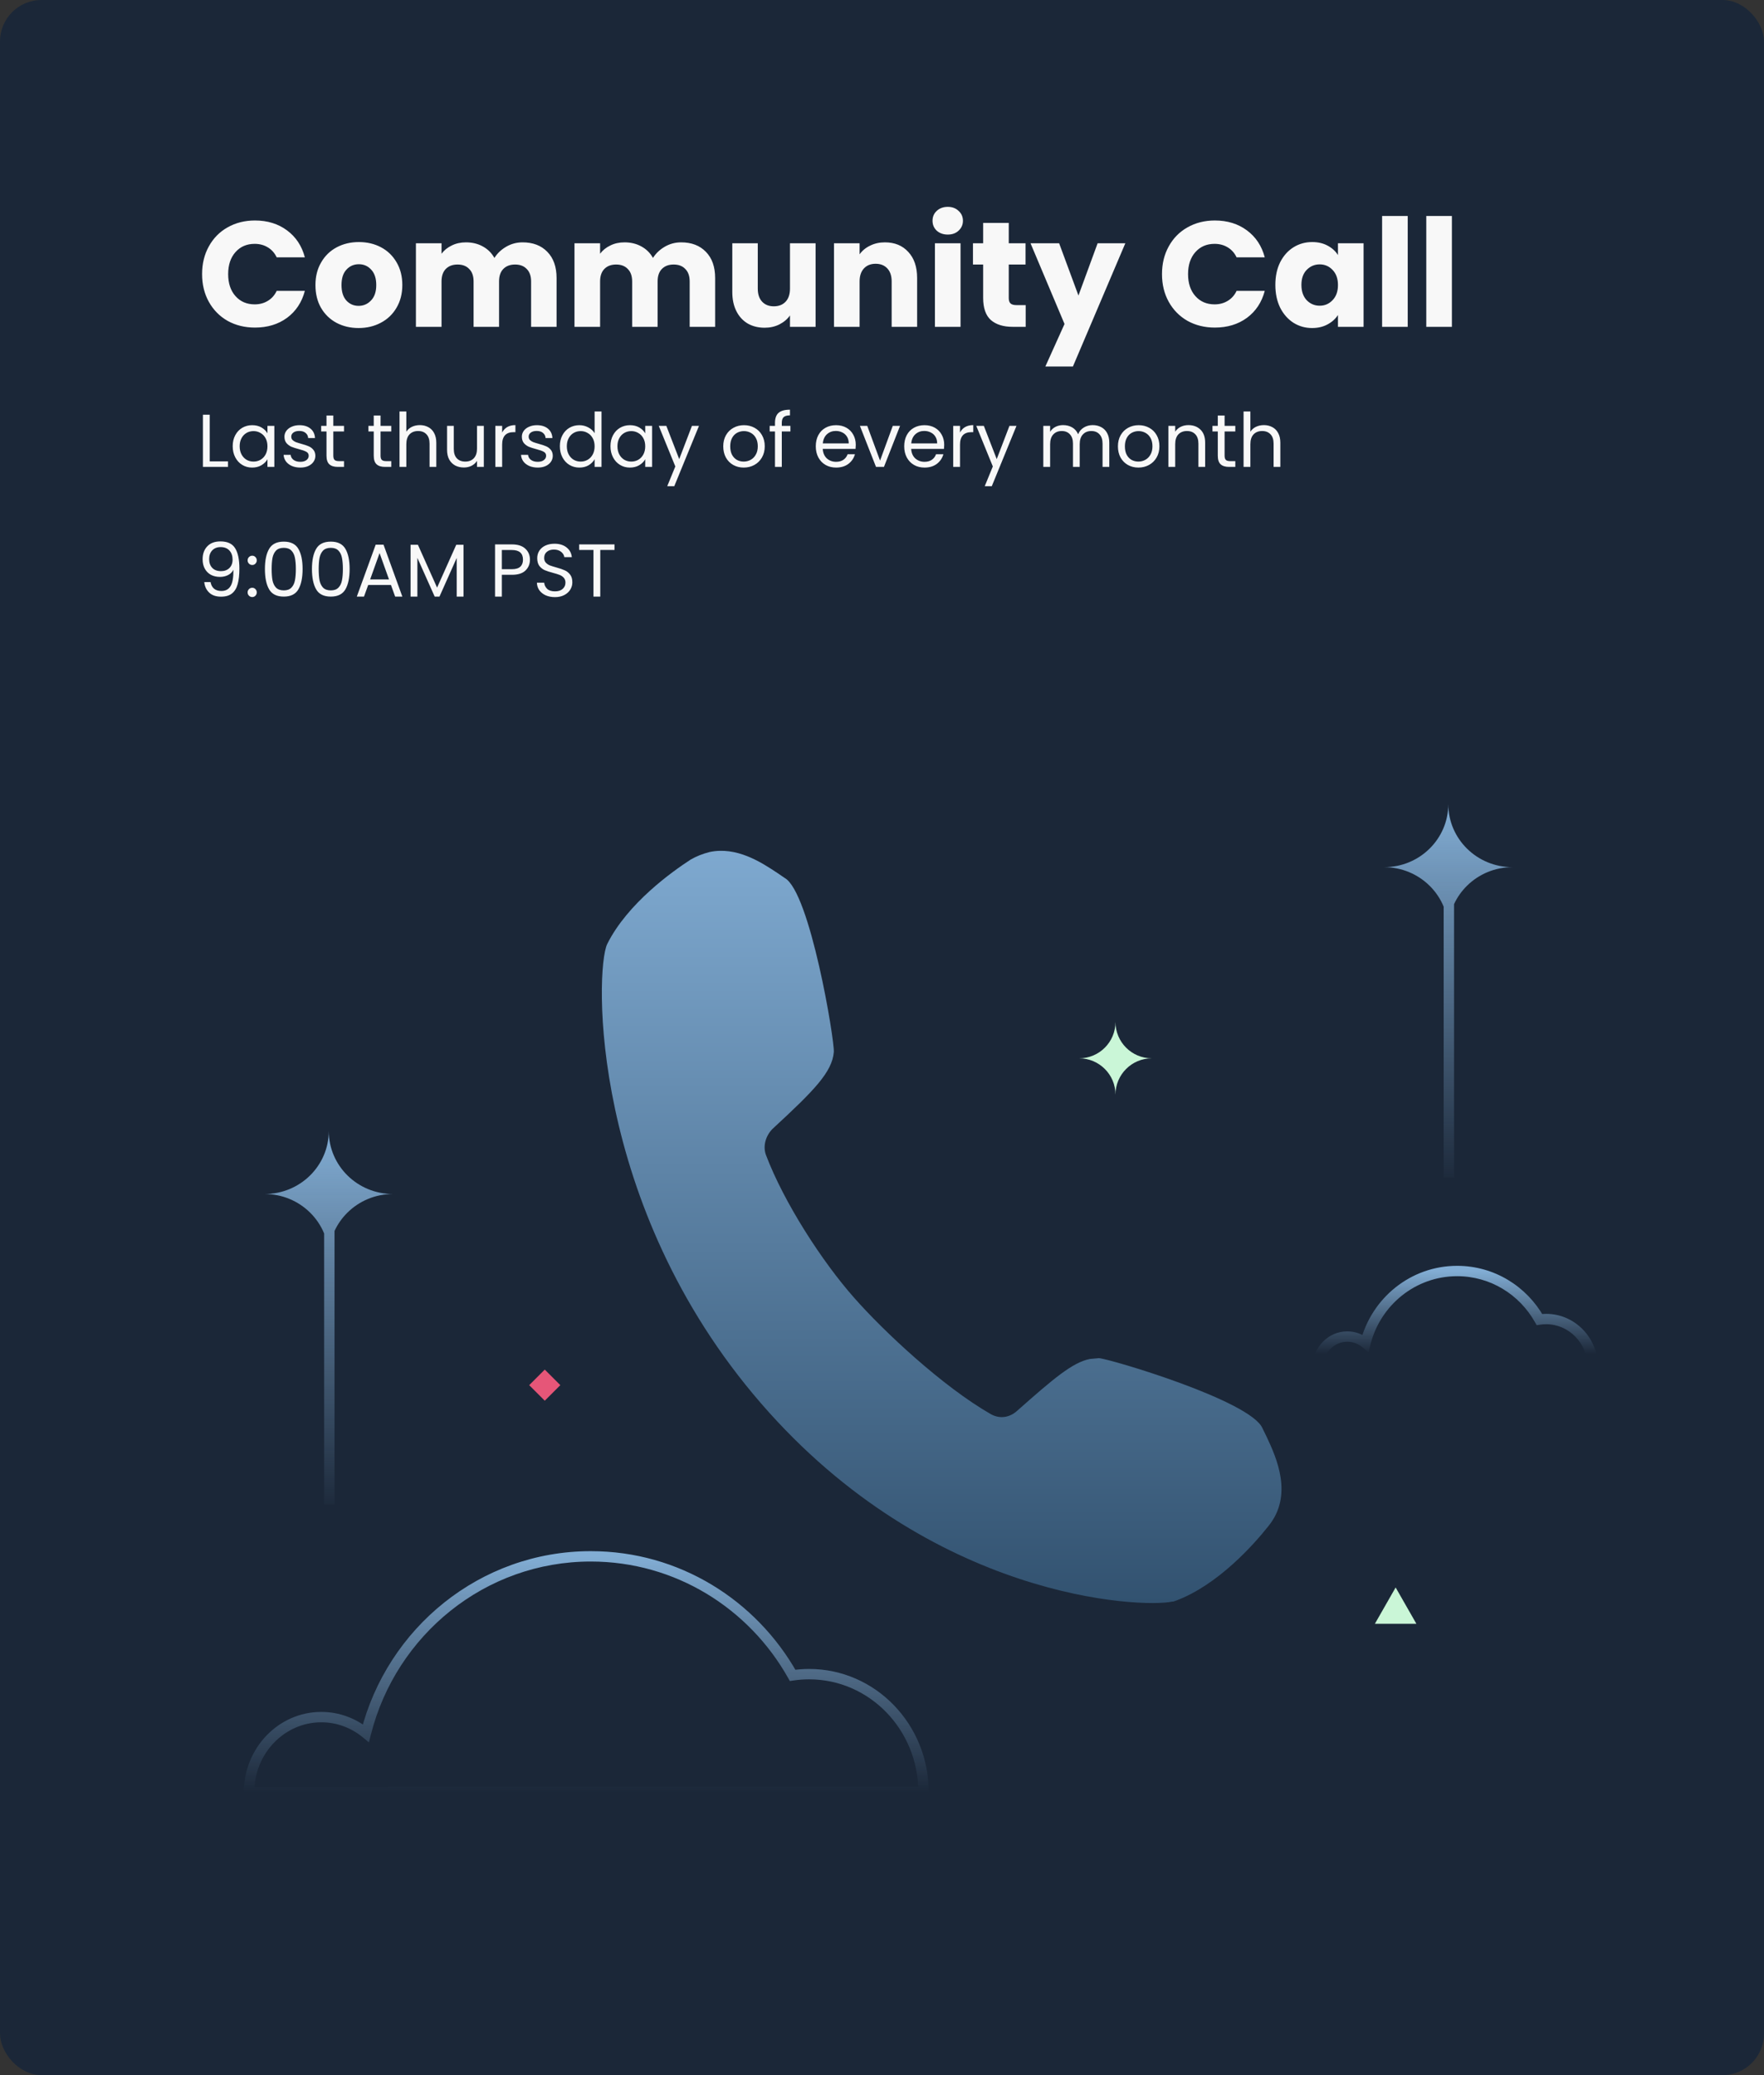 <svg width="340" height="400" viewBox="0 0 340 400" fill="none" xmlns="http://www.w3.org/2000/svg">
<rect x="0" y="0" width="340" height="400" fill="#333333" stroke="none"/>
<rect width="340" height="400" rx="8" fill="#1B2738"/>
<path d="M38.953 52.837C38.953 50.835 39.386 49.055 40.252 47.496C41.118 45.918 42.321 44.695 43.861 43.829C45.42 42.944 47.181 42.501 49.144 42.501C51.55 42.501 53.61 43.136 55.323 44.407C57.036 45.677 58.181 47.409 58.759 49.604L53.331 49.604C52.927 48.757 52.349 48.112 51.599 47.669C50.867 47.227 50.03 47.005 49.087 47.005C47.566 47.005 46.334 47.534 45.391 48.593C44.448 49.652 43.976 51.066 43.976 52.837C43.976 54.608 44.448 56.023 45.391 57.081C46.334 58.14 47.566 58.669 49.087 58.669C50.03 58.669 50.867 58.448 51.599 58.005C52.349 57.562 52.927 56.918 53.331 56.071L58.759 56.071C58.181 58.265 57.036 59.997 55.323 61.268C53.61 62.519 51.55 63.144 49.144 63.144C47.181 63.144 45.42 62.711 43.861 61.845C42.321 60.96 41.118 59.737 40.252 58.178C39.386 56.619 38.953 54.839 38.953 52.837ZM69.115 63.231C67.537 63.231 66.113 62.894 64.843 62.221C63.591 61.547 62.6 60.584 61.869 59.333C61.157 58.082 60.8 56.619 60.8 54.945C60.8 53.289 61.166 51.836 61.898 50.585C62.629 49.315 63.63 48.343 64.9 47.669C66.171 46.995 67.595 46.659 69.173 46.659C70.751 46.659 72.176 46.995 73.446 47.669C74.716 48.343 75.717 49.315 76.449 50.585C77.18 51.836 77.546 53.289 77.546 54.945C77.546 56.6 77.171 58.063 76.42 59.333C75.689 60.584 74.678 61.547 73.388 62.221C72.118 62.894 70.694 63.231 69.115 63.231ZM69.115 58.958C70.059 58.958 70.857 58.611 71.512 57.919C72.186 57.226 72.522 56.234 72.522 54.945C72.522 53.655 72.195 52.664 71.541 51.971C70.906 51.278 70.116 50.932 69.173 50.932C68.211 50.932 67.412 51.278 66.777 51.971C66.142 52.645 65.824 53.636 65.824 54.945C65.824 56.234 66.132 57.226 66.748 57.919C67.383 58.611 68.172 58.958 69.115 58.958ZM100.722 46.716C102.724 46.716 104.311 47.323 105.486 48.535C106.679 49.748 107.276 51.432 107.276 53.588L107.276 63L102.367 63L102.367 54.252C102.367 53.212 102.088 52.414 101.53 51.856C100.991 51.278 100.241 50.989 99.278 50.989C98.316 50.989 97.555 51.278 96.997 51.856C96.458 52.414 96.189 53.212 96.189 54.252L96.189 63L91.281 63L91.281 54.252C91.281 53.212 91.002 52.414 90.443 51.856C89.904 51.278 89.154 50.989 88.192 50.989C87.229 50.989 86.469 51.278 85.911 51.856C85.372 52.414 85.102 53.212 85.102 54.252L85.102 63L80.165 63L80.165 46.89L85.102 46.89L85.102 48.911C85.603 48.237 86.257 47.708 87.066 47.323C87.874 46.919 88.788 46.716 89.808 46.716C91.021 46.716 92.099 46.976 93.042 47.496C94.004 48.016 94.755 48.757 95.294 49.719C95.852 48.834 96.612 48.112 97.575 47.554C98.537 46.995 99.586 46.716 100.722 46.716ZM131.285 46.716C133.287 46.716 134.875 47.323 136.049 48.535C137.242 49.748 137.839 51.432 137.839 53.588L137.839 63L132.931 63L132.931 54.252C132.931 53.212 132.652 52.414 132.093 51.856C131.554 51.278 130.804 50.989 129.841 50.989C128.879 50.989 128.119 51.278 127.561 51.856C127.022 52.414 126.752 53.212 126.752 54.252L126.752 63L121.844 63L121.844 54.252C121.844 53.212 121.565 52.414 121.007 51.856C120.468 51.278 119.717 50.989 118.755 50.989C117.792 50.989 117.032 51.278 116.474 51.856C115.935 52.414 115.665 53.212 115.665 54.252L115.665 63L110.728 63L110.728 46.89L115.665 46.89L115.665 48.911C116.166 48.237 116.82 47.708 117.629 47.323C118.437 46.919 119.351 46.716 120.372 46.716C121.584 46.716 122.662 46.976 123.605 47.496C124.568 48.016 125.318 48.757 125.857 49.719C126.415 48.834 127.176 48.112 128.138 47.554C129.1 46.995 130.149 46.716 131.285 46.716ZM157.2 46.89L157.2 63L152.263 63L152.263 60.806C151.763 61.518 151.079 62.095 150.213 62.538C149.366 62.962 148.423 63.173 147.384 63.173C146.152 63.173 145.064 62.904 144.121 62.365C143.178 61.807 142.447 61.008 141.927 59.968C141.407 58.929 141.147 57.707 141.147 56.302L141.147 46.89L146.056 46.89L146.056 55.638C146.056 56.716 146.335 57.553 146.893 58.15C147.451 58.746 148.202 59.045 149.145 59.045C150.107 59.045 150.867 58.746 151.426 58.15C151.984 57.553 152.263 56.716 152.263 55.638L152.263 46.89L157.2 46.89ZM170.563 46.716C172.449 46.716 173.95 47.332 175.067 48.564C176.202 49.777 176.77 51.451 176.77 53.588L176.77 63L171.862 63L171.862 54.252C171.862 53.174 171.583 52.337 171.025 51.74C170.466 51.143 169.716 50.845 168.773 50.845C167.829 50.845 167.079 51.143 166.521 51.74C165.962 52.337 165.683 53.174 165.683 54.252L165.683 63L160.746 63L160.746 46.89L165.683 46.89L165.683 49.026C166.184 48.314 166.857 47.756 167.704 47.352C168.551 46.928 169.504 46.716 170.563 46.716ZM182.684 45.215C181.818 45.215 181.105 44.965 180.547 44.464C180.008 43.945 179.739 43.31 179.739 42.559C179.739 41.789 180.008 41.154 180.547 40.653C181.105 40.134 181.818 39.874 182.684 39.874C183.531 39.874 184.224 40.134 184.762 40.653C185.321 41.154 185.6 41.789 185.6 42.559C185.6 43.31 185.321 43.945 184.762 44.464C184.224 44.965 183.531 45.215 182.684 45.215ZM185.138 46.89L185.138 63L180.201 63L180.201 46.89L185.138 46.89ZM197.695 58.814L197.695 63L195.183 63C193.393 63 191.997 62.567 190.996 61.701C189.996 60.815 189.495 59.381 189.495 57.399L189.495 50.989L187.532 50.989L187.532 46.89L189.495 46.89L189.495 42.963L194.432 42.963L194.432 46.89L197.666 46.89L197.666 50.989L194.432 50.989L194.432 57.457C194.432 57.938 194.548 58.284 194.779 58.496C195.01 58.708 195.395 58.814 195.933 58.814L197.695 58.814ZM216.901 46.89L206.796 70.651L201.484 70.651L205.18 62.451L198.626 46.89L204.14 46.89L207.865 56.966L211.56 46.89L216.901 46.89ZM223.968 52.837C223.968 50.835 224.401 49.055 225.267 47.496C226.133 45.918 227.336 44.695 228.876 43.829C230.435 42.944 232.196 42.501 234.159 42.501C236.565 42.501 238.625 43.136 240.338 44.407C242.051 45.677 243.196 47.409 243.774 49.604L238.346 49.604C237.942 48.757 237.364 48.112 236.614 47.669C235.882 47.227 235.045 47.005 234.102 47.005C232.581 47.005 231.349 47.535 230.406 48.593C229.463 49.652 228.991 51.066 228.991 52.837C228.991 54.608 229.463 56.023 230.406 57.081C231.349 58.14 232.581 58.669 234.102 58.669C235.045 58.669 235.882 58.448 236.614 58.005C237.364 57.562 237.942 56.918 238.346 56.071L243.774 56.071C243.196 58.265 242.051 59.997 240.338 61.268C238.625 62.519 236.565 63.144 234.159 63.144C232.196 63.144 230.435 62.711 228.876 61.845C227.336 60.96 226.133 59.737 225.267 58.178C224.401 56.619 223.968 54.839 223.968 52.837ZM245.815 54.916C245.815 53.261 246.123 51.807 246.739 50.556C247.375 49.305 248.231 48.343 249.309 47.669C250.387 46.995 251.59 46.659 252.918 46.659C254.054 46.659 255.045 46.89 255.892 47.352C256.758 47.814 257.422 48.42 257.884 49.17L257.884 46.89L262.821 46.89L262.821 63L257.884 63L257.884 60.719C257.403 61.47 256.729 62.076 255.863 62.538C255.016 63 254.025 63.231 252.889 63.231C251.58 63.231 250.387 62.894 249.309 62.221C248.231 61.528 247.375 60.556 246.739 59.304C246.123 58.034 245.815 56.571 245.815 54.916ZM257.884 54.945C257.884 53.713 257.537 52.741 256.844 52.029C256.171 51.317 255.343 50.961 254.361 50.961C253.38 50.961 252.543 51.317 251.85 52.029C251.176 52.722 250.839 53.684 250.839 54.916C250.839 56.148 251.176 57.13 251.85 57.861C252.543 58.573 253.38 58.929 254.361 58.929C255.343 58.929 256.171 58.573 256.844 57.861C257.537 57.149 257.884 56.177 257.884 54.945ZM271.33 41.635L271.33 63L266.393 63L266.393 41.635L271.33 41.635ZM279.844 41.635L279.844 63L274.907 63L274.907 41.635L279.844 41.635Z" fill="#F8F8F8"/>
<path d="M40.425 88.932L43.947 88.932L43.947 90L39.112 90L39.112 79.938L40.425 79.938L40.425 88.932ZM44.852 86.016C44.852 85.207 45.015 84.5 45.343 83.894C45.67 83.278 46.117 82.801 46.685 82.465C47.263 82.128 47.903 81.959 48.605 81.959C49.298 81.959 49.9 82.108 50.41 82.407C50.92 82.705 51.3 83.08 51.55 83.533L51.55 82.089L52.878 82.089L52.878 90L51.55 90L51.55 88.528C51.29 88.99 50.9 89.374 50.381 89.682C49.871 89.981 49.274 90.13 48.591 90.13C47.888 90.13 47.253 89.957 46.685 89.61C46.117 89.264 45.67 88.778 45.343 88.152C45.015 87.527 44.852 86.814 44.852 86.016ZM51.55 86.03C51.55 85.433 51.43 84.914 51.189 84.471C50.949 84.028 50.621 83.692 50.208 83.461C49.803 83.22 49.356 83.1 48.865 83.1C48.374 83.1 47.927 83.215 47.522 83.446C47.118 83.677 46.796 84.014 46.555 84.457C46.315 84.899 46.194 85.419 46.194 86.016C46.194 86.622 46.315 87.151 46.555 87.604C46.796 88.046 47.118 88.388 47.522 88.629C47.927 88.86 48.374 88.975 48.865 88.975C49.356 88.975 49.803 88.86 50.208 88.629C50.621 88.388 50.949 88.046 51.189 87.604C51.43 87.151 51.55 86.627 51.55 86.03ZM57.899 90.13C57.292 90.13 56.749 90.029 56.267 89.827C55.786 89.615 55.406 89.326 55.127 88.961C54.848 88.585 54.694 88.157 54.665 87.676L56.022 87.676C56.06 88.07 56.243 88.393 56.571 88.643C56.907 88.893 57.345 89.018 57.884 89.018C58.385 89.018 58.779 88.908 59.068 88.686C59.357 88.465 59.501 88.186 59.501 87.849C59.501 87.503 59.347 87.248 59.039 87.084C58.731 86.911 58.255 86.742 57.61 86.579C57.023 86.425 56.542 86.271 56.166 86.117C55.801 85.953 55.483 85.717 55.214 85.409C54.954 85.092 54.824 84.678 54.824 84.168C54.824 83.764 54.944 83.393 55.185 83.056C55.425 82.719 55.767 82.455 56.21 82.262C56.652 82.06 57.158 81.959 57.725 81.959C58.601 81.959 59.309 82.181 59.847 82.623C60.386 83.066 60.675 83.672 60.714 84.442L59.4 84.442C59.371 84.028 59.203 83.696 58.895 83.446C58.596 83.196 58.192 83.071 57.682 83.071C57.211 83.071 56.835 83.172 56.556 83.374C56.277 83.576 56.138 83.841 56.138 84.168C56.138 84.428 56.219 84.644 56.383 84.817C56.556 84.981 56.768 85.116 57.018 85.222C57.278 85.318 57.634 85.429 58.086 85.554C58.654 85.708 59.116 85.862 59.472 86.016C59.828 86.16 60.131 86.381 60.382 86.68C60.641 86.978 60.776 87.368 60.786 87.849C60.786 88.282 60.666 88.672 60.425 89.018C60.184 89.365 59.843 89.639 59.4 89.841C58.967 90.034 58.466 90.13 57.899 90.13ZM64.243 83.172L64.243 87.835C64.243 88.22 64.324 88.494 64.488 88.657C64.652 88.811 64.936 88.888 65.34 88.888L66.307 88.888L66.307 90L65.123 90C64.392 90 63.843 89.832 63.477 89.495C63.112 89.158 62.929 88.605 62.929 87.835L62.929 83.172L61.904 83.172L61.904 82.089L62.929 82.089L62.929 80.097L64.243 80.097L64.243 82.089L66.307 82.089L66.307 83.172L64.243 83.172ZM73.35 83.172L73.35 87.835C73.35 88.22 73.431 88.494 73.595 88.657C73.759 88.811 74.043 88.888 74.447 88.888L75.414 88.888L75.414 90L74.23 90C73.499 90 72.95 89.832 72.584 89.495C72.219 89.158 72.036 88.605 72.036 87.835L72.036 83.172L71.011 83.172L71.011 82.089L72.036 82.089L72.036 80.097L73.35 80.097L73.35 82.089L75.414 82.089L75.414 83.172L73.35 83.172ZM80.932 81.945C81.529 81.945 82.068 82.075 82.549 82.335C83.03 82.585 83.405 82.965 83.675 83.475C83.954 83.985 84.094 84.606 84.094 85.337L84.094 90L82.794 90L82.794 85.525C82.794 84.736 82.597 84.134 82.202 83.72C81.808 83.297 81.269 83.085 80.586 83.085C79.893 83.085 79.339 83.302 78.925 83.735C78.521 84.168 78.319 84.798 78.319 85.626L78.319 90L77.005 90L77.005 79.317L78.319 79.317L78.319 83.215C78.579 82.811 78.935 82.498 79.387 82.277C79.849 82.055 80.364 81.945 80.932 81.945ZM93.255 82.089L93.255 90L91.942 90L91.942 88.831C91.691 89.235 91.34 89.552 90.888 89.784C90.445 90.005 89.954 90.115 89.415 90.115C88.799 90.115 88.246 89.99 87.755 89.74C87.264 89.48 86.874 89.095 86.586 88.585C86.307 88.075 86.167 87.454 86.167 86.723L86.167 82.089L87.466 82.089L87.466 86.55C87.466 87.329 87.664 87.931 88.058 88.354C88.453 88.768 88.992 88.975 89.675 88.975C90.378 88.975 90.931 88.758 91.335 88.326C91.739 87.892 91.942 87.262 91.942 86.434L91.942 82.089L93.255 82.089ZM96.787 83.374C97.018 82.922 97.345 82.57 97.769 82.32C98.202 82.07 98.726 81.945 99.342 81.945L99.342 83.302L98.996 83.302C97.523 83.302 96.787 84.101 96.787 85.698L96.787 90L95.473 90L95.473 82.089L96.787 82.089L96.787 83.374ZM103.659 90.13C103.053 90.13 102.509 90.029 102.028 89.827C101.547 89.615 101.166 89.326 100.887 88.961C100.608 88.585 100.454 88.157 100.425 87.676L101.782 87.676C101.821 88.07 102.004 88.393 102.331 88.643C102.668 88.893 103.106 89.018 103.645 89.018C104.145 89.018 104.54 88.908 104.828 88.686C105.117 88.465 105.261 88.186 105.261 87.849C105.261 87.503 105.107 87.248 104.799 87.084C104.491 86.911 104.015 86.742 103.37 86.579C102.783 86.425 102.302 86.271 101.927 86.117C101.561 85.953 101.243 85.717 100.974 85.409C100.714 85.092 100.584 84.678 100.584 84.168C100.584 83.764 100.704 83.393 100.945 83.056C101.186 82.719 101.527 82.455 101.97 82.262C102.413 82.06 102.918 81.959 103.486 81.959C104.362 81.959 105.069 82.181 105.608 82.623C106.147 83.066 106.435 83.672 106.474 84.442L105.16 84.442C105.131 84.028 104.963 83.696 104.655 83.446C104.357 83.196 103.952 83.071 103.442 83.071C102.971 83.071 102.596 83.172 102.316 83.374C102.037 83.576 101.898 83.841 101.898 84.168C101.898 84.428 101.98 84.644 102.143 84.818C102.316 84.981 102.528 85.116 102.778 85.222C103.038 85.318 103.394 85.429 103.847 85.554C104.414 85.708 104.876 85.862 105.232 86.016C105.589 86.16 105.892 86.381 106.142 86.68C106.402 86.978 106.537 87.368 106.546 87.849C106.546 88.282 106.426 88.672 106.185 89.018C105.945 89.365 105.603 89.639 105.16 89.841C104.727 90.034 104.227 90.13 103.659 90.13ZM107.91 86.016C107.91 85.207 108.073 84.5 108.401 83.894C108.728 83.278 109.175 82.801 109.743 82.465C110.321 82.128 110.965 81.959 111.677 81.959C112.293 81.959 112.866 82.104 113.395 82.392C113.925 82.671 114.329 83.042 114.608 83.504L114.608 79.317L115.936 79.317L115.936 90L114.608 90L114.608 88.513C114.348 88.985 113.963 89.374 113.453 89.682C112.943 89.981 112.346 90.13 111.663 90.13C110.961 90.13 110.321 89.957 109.743 89.61C109.175 89.264 108.728 88.778 108.401 88.152C108.073 87.527 107.91 86.814 107.91 86.016ZM114.608 86.03C114.608 85.433 114.488 84.914 114.247 84.471C114.006 84.028 113.679 83.692 113.265 83.461C112.861 83.22 112.414 83.1 111.923 83.1C111.432 83.1 110.985 83.215 110.58 83.446C110.176 83.677 109.854 84.014 109.613 84.457C109.373 84.899 109.252 85.419 109.252 86.016C109.252 86.622 109.373 87.151 109.613 87.604C109.854 88.046 110.176 88.388 110.58 88.629C110.985 88.86 111.432 88.975 111.923 88.975C112.414 88.975 112.861 88.86 113.265 88.629C113.679 88.388 114.006 88.046 114.247 87.604C114.488 87.151 114.608 86.627 114.608 86.03ZM117.665 86.016C117.665 85.207 117.829 84.5 118.156 83.894C118.483 83.278 118.931 82.801 119.499 82.465C120.076 82.128 120.716 81.959 121.418 81.959C122.111 81.959 122.713 82.108 123.223 82.407C123.733 82.705 124.113 83.08 124.363 83.533L124.363 82.089L125.691 82.089L125.691 90L124.363 90L124.363 88.528C124.104 88.99 123.714 89.374 123.194 89.682C122.684 89.981 122.087 90.13 121.404 90.13C120.702 90.13 120.066 89.957 119.499 89.61C118.931 89.264 118.483 88.778 118.156 88.152C117.829 87.527 117.665 86.814 117.665 86.016ZM124.363 86.03C124.363 85.433 124.243 84.914 124.003 84.471C123.762 84.028 123.435 83.692 123.021 83.461C122.617 83.22 122.169 83.1 121.678 83.1C121.188 83.1 120.74 83.215 120.336 83.446C119.932 83.677 119.609 84.014 119.369 84.457C119.128 84.899 119.008 85.419 119.008 86.016C119.008 86.622 119.128 87.151 119.369 87.604C119.609 88.046 119.932 88.388 120.336 88.629C120.74 88.86 121.188 88.975 121.678 88.975C122.169 88.975 122.617 88.86 123.021 88.629C123.435 88.388 123.762 88.046 124.003 87.604C124.243 87.151 124.363 86.627 124.363 86.03ZM134.725 82.089L129.961 93.724L128.604 93.724L130.163 89.913L126.973 82.089L128.431 82.089L130.914 88.499L133.368 82.089L134.725 82.089ZM143.344 90.13C142.603 90.13 141.93 89.962 141.323 89.625C140.727 89.288 140.255 88.811 139.909 88.195C139.572 87.57 139.403 86.848 139.403 86.03C139.403 85.222 139.577 84.51 139.923 83.894C140.279 83.268 140.76 82.792 141.367 82.465C141.973 82.128 142.652 81.959 143.402 81.959C144.153 81.959 144.831 82.128 145.438 82.465C146.044 82.792 146.52 83.263 146.867 83.879C147.223 84.495 147.401 85.212 147.401 86.03C147.401 86.848 147.218 87.57 146.852 88.195C146.496 88.811 146.01 89.288 145.394 89.625C144.778 89.962 144.095 90.13 143.344 90.13ZM143.344 88.975C143.816 88.975 144.259 88.864 144.673 88.643C145.086 88.422 145.418 88.09 145.669 87.647C145.928 87.204 146.058 86.665 146.058 86.03C146.058 85.395 145.933 84.856 145.683 84.413C145.433 83.971 145.106 83.643 144.701 83.432C144.297 83.21 143.859 83.1 143.388 83.1C142.907 83.1 142.464 83.21 142.06 83.432C141.665 83.643 141.347 83.971 141.107 84.413C140.866 84.856 140.746 85.395 140.746 86.03C140.746 86.675 140.861 87.219 141.092 87.661C141.333 88.104 141.651 88.436 142.045 88.657C142.44 88.869 142.873 88.975 143.344 88.975ZM152.347 83.172L150.687 83.172L150.687 90L149.374 90L149.374 83.172L148.349 83.172L148.349 82.089L149.374 82.089L149.374 81.526C149.374 80.641 149.6 79.996 150.052 79.592C150.514 79.178 151.25 78.971 152.261 78.971L152.261 80.068C151.683 80.068 151.274 80.184 151.034 80.415C150.803 80.636 150.687 81.007 150.687 81.526L150.687 82.089L152.347 82.089L152.347 83.172ZM164.945 85.741C164.945 85.992 164.931 86.256 164.902 86.535L158.579 86.535C158.627 87.315 158.892 87.926 159.373 88.369C159.864 88.802 160.456 89.018 161.149 89.018C161.717 89.018 162.188 88.888 162.564 88.629C162.949 88.359 163.218 88.003 163.372 87.56L164.787 87.56C164.575 88.321 164.152 88.941 163.516 89.423C162.881 89.894 162.092 90.13 161.149 90.13C160.398 90.13 159.725 89.962 159.128 89.625C158.541 89.288 158.079 88.811 157.742 88.195C157.405 87.57 157.237 86.848 157.237 86.03C157.237 85.212 157.4 84.495 157.728 83.879C158.055 83.263 158.512 82.792 159.099 82.465C159.696 82.128 160.379 81.959 161.149 81.959C161.9 81.959 162.564 82.123 163.141 82.45C163.718 82.777 164.161 83.23 164.469 83.807C164.787 84.375 164.945 85.02 164.945 85.741ZM163.589 85.467C163.589 84.967 163.478 84.538 163.256 84.182C163.035 83.817 162.732 83.542 162.347 83.359C161.972 83.167 161.553 83.071 161.091 83.071C160.427 83.071 159.859 83.282 159.388 83.706C158.926 84.129 158.661 84.716 158.594 85.467L163.589 85.467ZM169.624 88.787L172.078 82.089L173.479 82.089L170.375 90L168.845 90L165.741 82.089L167.156 82.089L169.624 88.787ZM181.989 85.741C181.989 85.992 181.975 86.256 181.946 86.535L175.623 86.535C175.671 87.315 175.936 87.926 176.417 88.369C176.908 88.802 177.5 89.018 178.193 89.018C178.76 89.018 179.232 88.888 179.607 88.629C179.992 88.359 180.262 88.003 180.416 87.56L181.831 87.56C181.619 88.321 181.195 88.941 180.56 89.423C179.925 89.894 179.136 90.13 178.193 90.13C177.442 90.13 176.768 89.962 176.172 89.625C175.585 89.288 175.123 88.811 174.786 88.195C174.449 87.57 174.281 86.848 174.281 86.03C174.281 85.212 174.444 84.495 174.771 83.879C175.099 83.263 175.556 82.792 176.143 82.465C176.739 82.128 177.423 81.959 178.193 81.959C178.943 81.959 179.607 82.123 180.185 82.45C180.762 82.777 181.205 83.23 181.513 83.807C181.831 84.375 181.989 85.02 181.989 85.741ZM180.632 85.467C180.632 84.967 180.522 84.538 180.3 84.182C180.079 83.817 179.776 83.542 179.391 83.359C179.016 83.167 178.597 83.071 178.135 83.071C177.471 83.071 176.903 83.282 176.432 83.706C175.97 84.129 175.705 84.716 175.638 85.467L180.632 85.467ZM185.037 83.374C185.268 82.922 185.595 82.57 186.019 82.32C186.452 82.07 186.976 81.945 187.592 81.945L187.592 83.302L187.246 83.302C185.773 83.302 185.037 84.101 185.037 85.698L185.037 90L183.723 90L183.723 82.089L185.037 82.089L185.037 83.374ZM195.922 82.089L191.158 93.724L189.801 93.724L191.361 89.913L188.17 82.089L189.628 82.089L192.111 88.499L194.565 82.089L195.922 82.089ZM210.605 81.945C211.22 81.945 211.769 82.075 212.25 82.335C212.731 82.585 213.112 82.965 213.391 83.475C213.67 83.985 213.809 84.606 213.809 85.337L213.809 90L212.51 90L212.51 85.525C212.51 84.736 212.313 84.134 211.918 83.72C211.533 83.297 211.009 83.085 210.345 83.085C209.661 83.085 209.118 83.307 208.713 83.749C208.309 84.182 208.107 84.813 208.107 85.64L208.107 90L206.808 90L206.808 85.525C206.808 84.736 206.611 84.134 206.216 83.72C205.831 83.297 205.307 83.085 204.643 83.085C203.959 83.085 203.416 83.307 203.011 83.749C202.607 84.182 202.405 84.813 202.405 85.64L202.405 90L201.091 90L201.091 82.089L202.405 82.089L202.405 83.23C202.665 82.816 203.011 82.498 203.444 82.277C203.887 82.055 204.373 81.945 204.902 81.945C205.566 81.945 206.154 82.094 206.664 82.392C207.174 82.691 207.554 83.129 207.804 83.706C208.025 83.148 208.391 82.715 208.901 82.407C209.411 82.099 209.979 81.945 210.605 81.945ZM219.414 90.13C218.673 90.13 218 89.962 217.393 89.625C216.797 89.288 216.325 88.811 215.979 88.195C215.642 87.57 215.473 86.848 215.473 86.03C215.473 85.222 215.647 84.51 215.993 83.894C216.349 83.268 216.83 82.792 217.437 82.465C218.043 82.128 218.721 81.959 219.472 81.959C220.223 81.959 220.901 82.128 221.508 82.465C222.114 82.792 222.59 83.263 222.937 83.879C223.293 84.495 223.471 85.212 223.471 86.03C223.471 86.848 223.288 87.57 222.922 88.195C222.566 88.811 222.08 89.288 221.464 89.625C220.848 89.962 220.165 90.13 219.414 90.13ZM219.414 88.975C219.886 88.975 220.329 88.864 220.742 88.643C221.156 88.422 221.488 88.09 221.738 87.647C221.998 87.204 222.128 86.665 222.128 86.03C222.128 85.395 222.003 84.856 221.753 84.413C221.503 83.971 221.175 83.643 220.771 83.432C220.367 83.21 219.929 83.1 219.458 83.1C218.976 83.1 218.534 83.21 218.13 83.432C217.735 83.643 217.417 83.971 217.177 84.413C216.936 84.856 216.816 85.395 216.816 86.03C216.816 86.675 216.931 87.219 217.162 87.661C217.403 88.104 217.721 88.436 218.115 88.657C218.51 88.869 218.943 88.975 219.414 88.975ZM229.052 81.945C230.015 81.945 230.794 82.238 231.391 82.825C231.988 83.403 232.286 84.24 232.286 85.337L232.286 90L230.987 90L230.987 85.525C230.987 84.736 230.789 84.134 230.395 83.72C230 83.297 229.461 83.085 228.778 83.085C228.085 83.085 227.532 83.302 227.118 83.735C226.714 84.168 226.512 84.798 226.512 85.626L226.512 90L225.198 90L225.198 82.089L226.512 82.089L226.512 83.215C226.772 82.811 227.123 82.498 227.565 82.277C228.018 82.055 228.513 81.945 229.052 81.945ZM236.034 83.172L236.034 87.835C236.034 88.22 236.116 88.494 236.28 88.657C236.443 88.811 236.727 88.888 237.131 88.888L238.099 88.888L238.099 90L236.915 90C236.183 90 235.635 89.832 235.269 89.495C234.903 89.158 234.721 88.605 234.721 87.835L234.721 83.172L233.696 83.172L233.696 82.089L234.721 82.089L234.721 80.097L236.034 80.097L236.034 82.089L238.099 82.089L238.099 83.172L236.034 83.172ZM243.617 81.945C244.213 81.945 244.752 82.075 245.234 82.335C245.715 82.585 246.09 82.965 246.36 83.475C246.639 83.985 246.778 84.606 246.778 85.337L246.778 90L245.479 90L245.479 85.525C245.479 84.736 245.282 84.134 244.887 83.72C244.493 83.297 243.954 83.085 243.27 83.085C242.577 83.085 242.024 83.302 241.61 83.735C241.206 84.168 241.004 84.798 241.004 85.626L241.004 90L239.69 90L239.69 79.317L241.004 79.317L241.004 83.215C241.264 82.811 241.62 82.498 242.072 82.277C242.534 82.055 243.049 81.945 243.617 81.945ZM40.584 112.199C40.68 112.748 40.902 113.171 41.248 113.47C41.604 113.768 42.081 113.917 42.677 113.917C43.476 113.917 44.063 113.605 44.438 112.979C44.823 112.353 45.006 111.3 44.987 109.818C44.785 110.251 44.448 110.592 43.976 110.842C43.505 111.083 42.98 111.203 42.403 111.203C41.758 111.203 41.181 111.073 40.671 110.814C40.17 110.544 39.776 110.154 39.487 109.644C39.198 109.134 39.054 108.518 39.054 107.797C39.054 106.767 39.352 105.939 39.949 105.314C40.545 104.678 41.392 104.361 42.489 104.361C43.837 104.361 44.78 104.799 45.319 105.674C45.867 106.55 46.142 107.854 46.142 109.587C46.142 110.799 46.031 111.8 45.81 112.589C45.598 113.378 45.232 113.98 44.713 114.394C44.203 114.808 43.5 115.014 42.605 115.014C41.623 115.014 40.858 114.75 40.31 114.22C39.761 113.691 39.448 113.017 39.371 112.199L40.584 112.199ZM42.62 110.092C43.264 110.092 43.794 109.895 44.207 109.5C44.621 109.096 44.828 108.552 44.828 107.869C44.828 107.147 44.626 106.565 44.222 106.122C43.818 105.679 43.25 105.458 42.518 105.458C41.845 105.458 41.306 105.67 40.902 106.093C40.507 106.517 40.31 107.075 40.31 107.768C40.31 108.47 40.507 109.033 40.902 109.457C41.296 109.88 41.869 110.092 42.62 110.092ZM48.623 115.087C48.373 115.087 48.161 115 47.988 114.827C47.815 114.654 47.728 114.442 47.728 114.192C47.728 113.941 47.815 113.73 47.988 113.556C48.161 113.383 48.373 113.297 48.623 113.297C48.864 113.297 49.066 113.383 49.229 113.556C49.403 113.73 49.489 113.941 49.489 114.192C49.489 114.442 49.403 114.654 49.229 114.827C49.066 115 48.864 115.087 48.623 115.087ZM48.623 108.908C48.373 108.908 48.161 108.821 47.988 108.648C47.815 108.475 47.728 108.263 47.728 108.013C47.728 107.763 47.815 107.551 47.988 107.378C48.161 107.205 48.373 107.118 48.623 107.118C48.864 107.118 49.066 107.205 49.229 107.378C49.403 107.551 49.489 107.763 49.489 108.013C49.489 108.263 49.403 108.475 49.229 108.648C49.066 108.821 48.864 108.908 48.623 108.908ZM51.061 109.673C51.061 108.018 51.331 106.728 51.87 105.804C52.408 104.871 53.352 104.404 54.699 104.404C56.037 104.404 56.975 104.871 57.514 105.804C58.053 106.728 58.322 108.018 58.322 109.673C58.322 111.357 58.053 112.666 57.514 113.6C56.975 114.533 56.037 115 54.699 115C53.352 115 52.408 114.533 51.87 113.6C51.331 112.666 51.061 111.357 51.061 109.673ZM57.023 109.673C57.023 108.836 56.965 108.129 56.85 107.551C56.744 106.964 56.518 106.493 56.171 106.136C55.835 105.78 55.344 105.602 54.699 105.602C54.044 105.602 53.544 105.78 53.198 106.136C52.861 106.493 52.635 106.964 52.519 107.551C52.413 108.129 52.36 108.836 52.36 109.673C52.36 110.539 52.413 111.266 52.519 111.853C52.635 112.44 52.861 112.912 53.198 113.268C53.544 113.624 54.044 113.802 54.699 113.802C55.344 113.802 55.835 113.624 56.171 113.268C56.518 112.912 56.744 112.44 56.85 111.853C56.965 111.266 57.023 110.539 57.023 109.673ZM60.126 109.673C60.126 108.018 60.395 106.728 60.934 105.804C61.473 104.871 62.416 104.404 63.764 104.404C65.101 104.404 66.04 104.871 66.579 105.804C67.118 106.728 67.387 108.018 67.387 109.673C67.387 111.357 67.118 112.666 66.579 113.6C66.04 114.533 65.101 115 63.764 115C62.416 115 61.473 114.533 60.934 113.6C60.395 112.666 60.126 111.357 60.126 109.673ZM66.088 109.673C66.088 108.836 66.03 108.129 65.915 107.551C65.809 106.964 65.582 106.493 65.236 106.136C64.899 105.78 64.408 105.602 63.764 105.602C63.109 105.602 62.609 105.78 62.262 106.136C61.925 106.493 61.699 106.964 61.584 107.551C61.478 108.129 61.425 108.836 61.425 109.673C61.425 110.539 61.478 111.266 61.584 111.853C61.699 112.44 61.925 112.912 62.262 113.268C62.609 113.624 63.109 113.802 63.764 113.802C64.408 113.802 64.899 113.624 65.236 113.268C65.582 112.912 65.809 112.44 65.915 111.853C66.03 111.266 66.088 110.539 66.088 109.673ZM75.355 112.762L70.966 112.762L70.158 115L68.772 115L72.41 104.996L73.925 104.996L77.549 115L76.163 115L75.355 112.762ZM74.979 111.694L73.16 106.613L71.341 111.694L74.979 111.694ZM89.34 105.01L89.34 115L88.027 115L88.027 107.551L84.707 115L83.783 115L80.448 107.537L80.448 115L79.134 115L79.134 105.01L80.549 105.01L84.245 113.268L87.94 105.01L89.34 105.01ZM102.144 107.883C102.144 108.72 101.855 109.418 101.278 109.976C100.71 110.525 99.839 110.799 98.665 110.799L96.731 110.799L96.731 115L95.417 115L95.417 104.938L98.665 104.938C99.8 104.938 100.662 105.213 101.249 105.761C101.846 106.31 102.144 107.017 102.144 107.883ZM98.665 109.717C99.396 109.717 99.935 109.558 100.282 109.24C100.628 108.923 100.801 108.47 100.801 107.883C100.801 106.642 100.089 106.021 98.665 106.021L96.731 106.021L96.731 109.717L98.665 109.717ZM106.967 115.101C106.303 115.101 105.706 114.986 105.177 114.755C104.657 114.514 104.248 114.187 103.95 113.773C103.651 113.35 103.498 112.864 103.488 112.315L104.888 112.315C104.936 112.787 105.129 113.186 105.466 113.513C105.812 113.831 106.312 113.989 106.967 113.989C107.592 113.989 108.083 113.836 108.439 113.528C108.805 113.21 108.988 112.806 108.988 112.315C108.988 111.93 108.882 111.617 108.67 111.377C108.459 111.136 108.194 110.953 107.876 110.828C107.559 110.703 107.131 110.568 106.592 110.424C105.928 110.251 105.393 110.077 104.989 109.904C104.595 109.731 104.253 109.461 103.964 109.096C103.685 108.72 103.546 108.22 103.546 107.594C103.546 107.046 103.685 106.56 103.964 106.136C104.243 105.713 104.633 105.386 105.134 105.155C105.644 104.924 106.226 104.808 106.88 104.808C107.823 104.808 108.593 105.044 109.19 105.516C109.796 105.987 110.138 106.613 110.215 107.392L108.771 107.392C108.723 107.007 108.521 106.671 108.165 106.382C107.809 106.083 107.337 105.934 106.75 105.934C106.202 105.934 105.754 106.079 105.408 106.367C105.061 106.646 104.888 107.041 104.888 107.551C104.888 107.917 104.989 108.215 105.191 108.446C105.403 108.677 105.658 108.855 105.956 108.98C106.264 109.096 106.693 109.23 107.241 109.384C107.905 109.567 108.439 109.75 108.844 109.933C109.248 110.106 109.594 110.381 109.883 110.756C110.172 111.122 110.316 111.622 110.316 112.257C110.316 112.748 110.186 113.21 109.926 113.643C109.666 114.076 109.281 114.427 108.771 114.697C108.261 114.966 107.66 115.101 106.967 115.101ZM118.442 104.938L118.442 106.007L115.699 106.007L115.699 115L114.386 115L114.386 106.007L111.628 106.007L111.628 104.938L118.442 104.938Z" fill="#F8F8F8"/>
<path d="M158.628 345.422H159.628V346.422H158.628V345.422ZM158.628 345.42H157.628V344.42H158.628V345.42ZM75.853 345.422L74.853 345.428L74.847 344.422H75.853V345.422ZM75.853 345.506H76.853V346.506H75.853V345.506ZM48 345.506V346.506H47V345.506H48ZM70.525 334.086L71.494 334.331L71.108 335.856L69.891 334.86L70.525 334.086ZM152.773 322.944L152.92 323.933L152.239 324.035L151.901 323.434L152.773 322.944ZM178 345.42H179V346.42H178V345.42ZM157.628 345.422V345.422C157.628 345.422 157.628 345.422 157.628 345.422C157.628 345.422 157.628 345.422 157.628 345.422V345.422V345.422C157.628 345.422 157.628 345.422 157.628 345.422C157.628 345.422 157.628 345.422 157.628 345.422C157.628 345.422 157.628 345.422 157.628 345.422V345.422V345.422C157.628 345.422 157.628 345.422 157.628 345.422C157.628 345.422 157.628 345.422 157.628 345.422V345.422V345.422C157.628 345.422 157.628 345.422 157.628 345.422C157.628 345.422 157.628 345.422 157.628 345.422V345.422V345.422C157.628 345.422 157.628 345.422 157.628 345.422C157.628 345.422 157.628 345.422 157.628 345.422C157.628 345.422 157.628 345.422 157.628 345.422V345.422V345.422C157.628 345.422 157.628 345.422 157.628 345.422C157.628 345.422 157.628 345.422 157.628 345.422V345.422V345.422C157.628 345.422 157.628 345.422 157.628 345.422C157.628 345.422 157.628 345.422 157.628 345.422V345.422V345.422C157.628 345.422 157.628 345.422 157.628 345.422C157.628 345.422 157.628 345.422 157.628 345.422C157.628 345.422 157.628 345.422 157.628 345.422V345.422V345.422C157.628 345.422 157.628 345.422 157.628 345.422C157.628 345.422 157.628 345.422 157.628 345.422V345.422V345.422C157.628 345.422 157.628 345.422 157.628 345.422C157.628 345.422 157.628 345.422 157.628 345.422V345.422V345.422C157.628 345.422 157.628 345.422 157.628 345.422C157.628 345.422 157.628 345.422 157.628 345.422C157.628 345.422 157.628 345.422 157.628 345.422V345.422V345.422C157.628 345.422 157.628 345.422 157.628 345.422C157.628 345.422 157.628 345.422 157.628 345.422V345.422V345.422C157.628 345.422 157.628 345.422 157.628 345.422C157.628 345.422 157.628 345.422 157.628 345.422V345.422V345.422C157.628 345.422 157.628 345.422 157.628 345.422C157.628 345.422 157.628 345.422 157.628 345.422C157.628 345.422 157.628 345.422 157.628 345.422V345.422C157.628 345.422 157.628 345.422 157.628 345.422C157.628 345.422 157.628 345.422 157.628 345.422C157.628 345.422 157.628 345.422 157.628 345.422V345.422V345.422C157.628 345.422 157.628 345.422 157.628 345.422C157.628 345.422 157.628 345.422 157.628 345.422V345.422V345.422C157.628 345.422 157.628 345.422 157.628 345.422C157.628 345.422 157.628 345.422 157.628 345.422C157.628 345.422 157.628 345.422 157.628 345.422V345.422C157.628 345.422 157.628 345.422 157.628 345.422C157.628 345.422 157.628 345.422 157.628 345.422C157.628 345.422 157.628 345.422 157.628 345.422V345.422V345.422C157.628 345.422 157.628 345.422 157.628 345.422C157.628 345.422 157.628 345.422 157.628 345.422V345.422V345.422C157.628 345.422 157.628 345.422 157.628 345.422C157.628 345.422 157.628 345.422 157.628 345.422C157.628 345.422 157.628 345.422 157.628 345.422V345.422C157.628 345.422 157.628 345.422 157.628 345.422C157.628 345.422 157.628 345.422 157.628 345.422C157.628 345.422 157.628 345.422 157.628 345.422V345.422V345.422C157.628 345.422 157.628 345.422 157.628 345.422C157.628 345.422 157.628 345.422 157.628 345.422V345.422V345.422C157.628 345.422 157.628 345.422 157.628 345.422C157.628 345.422 157.628 345.422 157.628 345.422V345.422V345.422C157.628 345.422 157.628 345.422 157.628 345.422C157.628 345.422 157.628 345.422 157.628 345.422C157.628 345.422 157.628 345.422 157.628 345.422V345.422V345.422C157.628 345.422 157.628 345.422 157.628 345.422C157.628 345.422 157.628 345.422 157.628 345.422V345.422V345.422C157.628 345.422 157.628 345.422 157.628 345.422C157.628 345.422 157.628 345.422 157.628 345.422V345.422V345.422C157.628 345.422 157.628 345.422 157.628 345.422C157.628 345.422 157.628 345.422 157.628 345.422C157.628 345.422 157.628 345.422 157.628 345.422V345.422C157.628 345.422 157.628 345.422 157.628 345.422C157.628 345.422 157.628 345.422 157.628 345.422C157.628 345.422 157.628 345.422 157.628 345.422V345.422V345.422C157.628 345.422 157.628 345.422 157.628 345.422C157.628 345.422 157.628 345.422 157.628 345.422V345.422V345.422C157.628 345.422 157.628 345.422 157.628 345.422C157.628 345.422 157.628 345.422 157.628 345.422C157.628 345.422 157.628 345.422 157.628 345.422V345.422C157.628 345.422 157.628 345.422 157.628 345.422C157.628 345.422 157.628 345.422 157.628 345.422C157.628 345.422 157.628 345.422 157.628 345.422V345.422V345.422C157.628 345.422 157.628 345.422 157.628 345.422C157.628 345.422 157.628 345.422 157.628 345.422V345.422V345.422C157.628 345.422 157.628 345.422 157.628 345.422C157.628 345.422 157.628 345.422 157.628 345.422V345.422V345.422C157.628 345.422 157.628 345.422 157.628 345.422C157.628 345.422 157.628 345.422 157.628 345.422C157.628 345.422 157.628 345.422 157.628 345.422V345.422V345.422C157.628 345.422 157.628 345.422 157.628 345.422C157.628 345.422 157.628 345.422 157.628 345.422V345.422V345.422C157.628 345.422 157.628 345.422 157.628 345.422C157.628 345.422 157.628 345.422 157.628 345.422V345.422V345.422C157.628 345.422 157.628 345.422 157.628 345.422C157.628 345.422 157.628 345.422 157.628 345.422C157.628 345.422 157.628 345.422 157.628 345.422V345.422C157.628 345.422 157.628 345.422 157.628 345.422C157.628 345.422 157.628 345.422 157.628 345.422C157.628 345.422 157.628 345.422 157.628 345.422V345.422V345.422C157.628 345.422 157.628 345.422 157.628 345.422C157.628 345.422 157.628 345.422 157.628 345.422V345.422V345.422C157.628 345.421 157.628 345.421 157.628 345.421C157.628 345.421 157.628 345.421 157.628 345.421C157.628 345.421 157.628 345.421 157.628 345.421V345.421C157.628 345.421 157.628 345.421 157.628 345.421C157.628 345.421 157.628 345.421 157.628 345.421C157.628 345.421 157.628 345.421 157.628 345.421V345.421V345.421C157.628 345.421 157.628 345.421 157.628 345.421C157.628 345.421 157.628 345.421 157.628 345.421V345.421V345.421C157.628 345.421 157.628 345.421 157.628 345.421C157.628 345.421 157.628 345.421 157.628 345.421V345.421V345.421C157.628 345.421 157.628 345.421 157.628 345.421C157.628 345.421 157.628 345.421 157.628 345.421C157.628 345.421 157.628 345.421 157.628 345.421V345.421C157.628 345.421 157.628 345.421 157.628 345.421C157.628 345.421 157.628 345.421 157.628 345.421C157.628 345.421 157.628 345.421 157.628 345.421V345.421V345.421C157.628 345.421 157.628 345.421 157.628 345.421C157.628 345.421 157.628 345.421 157.628 345.421V345.421V345.421C157.628 345.421 157.628 345.421 157.628 345.421C157.628 345.421 157.628 345.421 157.628 345.421C157.628 345.421 157.628 345.421 157.628 345.421V345.421C157.628 345.421 157.628 345.421 157.628 345.421C157.628 345.421 157.628 345.421 157.628 345.421C157.628 345.421 157.628 345.421 157.628 345.421V345.421V345.421C157.628 345.421 157.628 345.421 157.628 345.421C157.628 345.421 157.628 345.421 157.628 345.421V345.421V345.421C157.628 345.421 157.628 345.421 157.628 345.421C157.628 345.421 157.628 345.421 157.628 345.421V345.421V345.421C157.628 345.421 157.628 345.421 157.628 345.421C157.628 345.421 157.628 345.421 157.628 345.421C157.628 345.421 157.628 345.421 157.628 345.421V345.421C157.628 345.421 157.628 345.421 157.628 345.421C157.628 345.421 157.628 345.421 157.628 345.421C157.628 345.421 157.628 345.421 157.628 345.421V345.421V345.421C157.628 345.421 157.628 345.421 157.628 345.421C157.628 345.421 157.628 345.421 157.628 345.421V345.421V345.421C157.628 345.421 157.628 345.421 157.628 345.421C157.628 345.421 157.628 345.421 157.628 345.421C157.628 345.421 157.628 345.421 157.628 345.421V345.421C157.628 345.421 157.628 345.421 157.628 345.421C157.628 345.421 157.628 345.421 157.628 345.421C157.628 345.421 157.628 345.421 157.628 345.421V345.421V345.421C157.628 345.421 157.628 345.421 157.628 345.421C157.628 345.421 157.628 345.421 157.628 345.421V345.421V345.421C157.628 345.421 157.628 345.421 157.628 345.421C157.628 345.421 157.628 345.421 157.628 345.421V345.421V345.421C157.628 345.421 157.628 345.421 157.628 345.421C157.628 345.421 157.628 345.421 157.628 345.421C157.628 345.421 157.628 345.421 157.628 345.421V345.421C157.628 345.421 157.628 345.421 157.628 345.421C157.628 345.421 157.628 345.421 157.628 345.421C157.628 345.421 157.628 345.421 157.628 345.421V345.421V345.421C157.628 345.421 157.628 345.421 157.628 345.421C157.628 345.421 157.628 345.421 157.628 345.421V345.421V345.421C157.628 345.421 157.628 345.421 157.628 345.421C157.628 345.421 157.628 345.421 157.628 345.421C157.628 345.421 157.628 345.421 157.628 345.421V345.421C157.628 345.421 157.628 345.421 157.628 345.421C157.628 345.421 157.628 345.421 157.628 345.421C157.628 345.421 157.628 345.421 157.628 345.421V345.421V345.421C157.628 345.421 157.628 345.421 157.628 345.421C157.628 345.421 157.628 345.421 157.628 345.421V345.421V345.421C157.628 345.421 157.628 345.421 157.628 345.421C157.628 345.421 157.628 345.421 157.628 345.421V345.421V345.421C157.628 345.421 157.628 345.421 157.628 345.421C157.628 345.421 157.628 345.421 157.628 345.421C157.628 345.421 157.628 345.421 157.628 345.421V345.421C157.628 345.421 157.628 345.421 157.628 345.421C157.628 345.421 157.628 345.421 157.628 345.421C157.628 345.421 157.628 345.421 157.628 345.421V345.421V345.421C157.628 345.421 157.628 345.421 157.628 345.421C157.628 345.421 157.628 345.421 157.628 345.421V345.421V345.421C157.628 345.421 157.628 345.421 157.628 345.421C157.628 345.421 157.628 345.421 157.628 345.421C157.628 345.421 157.628 345.421 157.628 345.421V345.421C157.628 345.421 157.628 345.421 157.628 345.421C157.628 345.421 157.628 345.421 157.628 345.421C157.628 345.421 157.628 345.421 157.628 345.421V345.421V345.421C157.628 345.421 157.628 345.421 157.628 345.421C157.628 345.421 157.628 345.421 157.628 345.421V345.421V345.421C157.628 345.421 157.628 345.421 157.628 345.421C157.628 345.421 157.628 345.421 157.628 345.421V345.421V345.421C157.628 345.421 157.628 345.421 157.628 345.421C157.628 345.421 157.628 345.421 157.628 345.421C157.628 345.421 157.628 345.421 157.628 345.421V345.421C157.628 345.421 157.628 345.421 157.628 345.421C157.628 345.421 157.628 345.421 157.628 345.421C157.628 345.421 157.628 345.421 157.628 345.421V345.421V345.421C157.628 345.421 157.628 345.421 157.628 345.421C157.628 345.421 157.628 345.421 157.628 345.421V345.421V345.421C157.628 345.421 157.628 345.421 157.628 345.421C157.628 345.421 157.628 345.421 157.628 345.421C157.628 345.421 157.628 345.421 157.628 345.421V345.421C157.628 345.421 157.628 345.421 157.628 345.421C157.628 345.421 157.628 345.421 157.628 345.421C157.628 345.421 157.628 345.421 157.628 345.421V345.421V345.421C157.628 345.421 157.628 345.421 157.628 345.421C157.628 345.421 157.628 345.421 157.628 345.421V345.421V345.421C157.628 345.421 157.628 345.421 157.628 345.421C157.628 345.421 157.628 345.421 157.628 345.421V345.421V345.421C157.628 345.421 157.628 345.421 157.628 345.421C157.628 345.421 157.628 345.421 157.628 345.421C157.628 345.421 157.628 345.421 157.628 345.421V345.421C157.628 345.421 157.628 345.421 157.628 345.421C157.628 345.421 157.628 345.421 157.628 345.421C157.628 345.421 157.628 345.421 157.628 345.421V345.421V345.421C157.628 345.421 157.628 345.421 157.628 345.421C157.628 345.421 157.628 345.421 157.628 345.421V345.421V345.421C157.628 345.421 157.628 345.421 157.628 345.421C157.628 345.421 157.628 345.421 157.628 345.421C157.628 345.421 157.628 345.421 157.628 345.421V345.421C157.628 345.421 157.628 345.421 157.628 345.421C157.628 345.421 157.628 345.421 157.628 345.421C157.628 345.421 157.628 345.421 157.628 345.421V345.421V345.421C157.628 345.421 157.628 345.421 157.628 345.421C157.628 345.421 157.628 345.421 157.628 345.421V345.421V345.421C157.628 345.421 157.628 345.421 157.628 345.421C157.628 345.421 157.628 345.421 157.628 345.421V345.421V345.421C157.628 345.421 157.628 345.421 157.628 345.421C157.628 345.421 157.628 345.421 157.628 345.421C157.628 345.421 157.628 345.421 157.628 345.421V345.421V345.421C157.628 345.421 157.628 345.421 157.628 345.421C157.628 345.421 157.628 345.421 157.628 345.421V345.421V345.421C157.628 345.421 157.628 345.421 157.628 345.421C157.628 345.421 157.628 345.421 157.628 345.421V345.421V345.421C157.628 345.421 157.628 345.421 157.628 345.421C157.628 345.421 157.628 345.421 157.628 345.421C157.628 345.421 157.628 345.421 157.628 345.42V345.42C157.628 345.42 157.628 345.42 157.628 345.42C157.628 345.42 157.628 345.42 157.628 345.42C157.628 345.42 157.628 345.42 157.628 345.42V345.42V345.42C157.628 345.42 157.628 345.42 157.628 345.42C157.628 345.42 157.628 345.42 157.628 345.42V345.42V345.42C157.628 345.42 157.628 345.42 157.628 345.42C157.628 345.42 157.628 345.42 157.628 345.42C157.628 345.42 157.628 345.42 157.628 345.42V345.42C157.628 345.42 157.628 345.42 157.628 345.42C157.628 345.42 157.628 345.42 157.628 345.42C157.628 345.42 157.628 345.42 157.628 345.42V345.42V345.42C157.628 345.42 157.628 345.42 157.628 345.42C157.628 345.42 157.628 345.42 157.628 345.42V345.42V345.42C157.628 345.42 157.628 345.42 157.628 345.42C157.628 345.42 157.628 345.42 157.628 345.42V345.42V345.42C157.628 345.42 157.628 345.42 157.628 345.42C157.628 345.42 157.628 345.42 157.628 345.42C157.628 345.42 157.628 345.42 157.628 345.42V345.42V345.42C157.628 345.42 157.628 345.42 157.628 345.42C157.628 345.42 157.628 345.42 157.628 345.42V345.42V345.42C157.628 345.42 157.628 345.42 157.628 345.42C157.628 345.42 157.628 345.42 157.628 345.42V345.42V345.42C157.628 345.42 157.628 345.42 157.628 345.42C157.628 345.42 157.628 345.42 157.628 345.42C157.628 345.42 157.628 345.42 157.628 345.42V345.42C157.628 345.42 157.628 345.42 157.628 345.42C157.628 345.42 157.628 345.42 157.628 345.42C157.628 345.42 157.628 345.42 157.628 345.42V345.42V345.42C157.628 345.42 157.628 345.42 157.628 345.42C157.628 345.42 157.628 345.42 157.628 345.42V345.42V345.42C157.628 345.42 157.628 345.42 157.628 345.42C157.628 345.42 157.628 345.42 157.628 345.42C157.628 345.42 157.628 345.42 157.628 345.42V345.42C157.628 345.42 157.628 345.42 157.628 345.42C157.628 345.42 157.628 345.42 157.628 345.42C157.628 345.42 157.628 345.42 157.628 345.42V345.42V345.42C157.628 345.42 157.628 345.42 157.628 345.42C157.628 345.42 157.628 345.42 157.628 345.42V345.42V345.42C157.628 345.42 157.628 345.42 157.628 345.42C157.628 345.42 157.628 345.42 157.628 345.42C157.628 345.42 157.628 345.42 157.628 345.42V345.42C157.628 345.42 157.628 345.42 157.628 345.42C157.628 345.42 157.628 345.42 157.628 345.42C157.628 345.42 157.628 345.42 157.628 345.42V345.42V345.42C157.628 345.42 157.628 345.42 157.628 345.42C157.628 345.42 157.628 345.42 157.628 345.42V345.42V345.42C157.628 345.42 157.628 345.42 157.628 345.42C157.628 345.42 157.628 345.42 157.628 345.42V345.42V345.42C157.628 345.42 157.628 345.42 157.628 345.42C157.628 345.42 157.628 345.42 157.628 345.42C157.628 345.42 157.628 345.42 157.628 345.42V345.42V345.42C157.628 345.42 157.628 345.42 157.628 345.42C157.628 345.42 157.628 345.42 157.628 345.42V345.42V345.42C157.628 345.42 157.628 345.42 157.628 345.42C157.628 345.42 157.628 345.42 157.628 345.42V345.42V345.42C157.628 345.42 157.628 345.42 157.628 345.42C157.628 345.42 157.628 345.42 157.628 345.42C157.628 345.42 157.628 345.42 157.628 345.42V345.42V345.42C157.628 345.42 157.628 345.42 157.628 345.42C157.628 345.42 157.628 345.42 157.628 345.42V345.42V345.42C157.628 345.42 157.628 345.42 157.628 345.42C157.628 345.42 157.628 345.42 157.628 345.42V345.42V345.42C157.628 345.42 157.628 345.42 157.628 345.42C157.628 345.42 157.628 345.42 157.628 345.42C157.628 345.42 157.628 345.42 157.628 345.42V345.42V345.42C157.628 345.42 157.628 345.42 157.628 345.42C157.628 345.42 157.628 345.42 157.628 345.42V345.42V345.42C157.628 345.42 157.628 345.42 157.628 345.42C157.628 345.42 157.628 345.42 157.628 345.42V345.42V345.42C157.628 345.42 157.628 345.42 157.628 345.42C157.628 345.42 157.628 345.42 157.628 345.42C157.628 345.42 157.628 345.42 157.628 345.42V345.42V345.42C157.628 345.42 157.628 345.42 157.628 345.42C157.628 345.42 157.628 345.42 157.628 345.42V345.42H159.628V345.42C159.628 345.42 159.628 345.42 159.628 345.42C159.628 345.42 159.628 345.42 159.628 345.42V345.42V345.42C159.628 345.42 159.628 345.42 159.628 345.42C159.628 345.42 159.628 345.42 159.628 345.42C159.628 345.42 159.628 345.42 159.628 345.42V345.42V345.42C159.628 345.42 159.628 345.42 159.628 345.42C159.628 345.42 159.628 345.42 159.628 345.42V345.42V345.42C159.628 345.42 159.628 345.42 159.628 345.42C159.628 345.42 159.628 345.42 159.628 345.42V345.42V345.42C159.628 345.42 159.628 345.42 159.628 345.42C159.628 345.42 159.628 345.42 159.628 345.42C159.628 345.42 159.628 345.42 159.628 345.42V345.42V345.42C159.628 345.42 159.628 345.42 159.628 345.42C159.628 345.42 159.628 345.42 159.628 345.42V345.42V345.42C159.628 345.42 159.628 345.42 159.628 345.42C159.628 345.42 159.628 345.42 159.628 345.42V345.42V345.42C159.628 345.42 159.628 345.42 159.628 345.42C159.628 345.42 159.628 345.42 159.628 345.42C159.628 345.42 159.628 345.42 159.628 345.42V345.42V345.42C159.628 345.42 159.628 345.42 159.628 345.42C159.628 345.42 159.628 345.42 159.628 345.42V345.42V345.42C159.628 345.42 159.628 345.42 159.628 345.42C159.628 345.42 159.628 345.42 159.628 345.42V345.42V345.42C159.628 345.42 159.628 345.42 159.628 345.42C159.628 345.42 159.628 345.42 159.628 345.42C159.628 345.42 159.628 345.42 159.628 345.42V345.42V345.42C159.628 345.42 159.628 345.42 159.628 345.42C159.628 345.42 159.628 345.42 159.628 345.42V345.42V345.42C159.628 345.42 159.628 345.42 159.628 345.42C159.628 345.42 159.628 345.42 159.628 345.42V345.42V345.42C159.628 345.42 159.628 345.42 159.628 345.42C159.628 345.42 159.628 345.42 159.628 345.42C159.628 345.42 159.628 345.42 159.628 345.42V345.42C159.628 345.42 159.628 345.42 159.628 345.42C159.628 345.42 159.628 345.42 159.628 345.42C159.628 345.42 159.628 345.42 159.628 345.42V345.42V345.42C159.628 345.42 159.628 345.42 159.628 345.42C159.628 345.42 159.628 345.42 159.628 345.42V345.42V345.42C159.628 345.42 159.628 345.42 159.628 345.42C159.628 345.42 159.628 345.42 159.628 345.42C159.628 345.42 159.628 345.42 159.628 345.42V345.42C159.628 345.42 159.628 345.42 159.628 345.42C159.628 345.42 159.628 345.42 159.628 345.42C159.628 345.42 159.628 345.42 159.628 345.42V345.42V345.42C159.628 345.42 159.628 345.42 159.628 345.42C159.628 345.42 159.628 345.42 159.628 345.42V345.42V345.42C159.628 345.42 159.628 345.42 159.628 345.42C159.628 345.42 159.628 345.42 159.628 345.42C159.628 345.42 159.628 345.42 159.628 345.42V345.42C159.628 345.42 159.628 345.42 159.628 345.42C159.628 345.42 159.628 345.42 159.628 345.42C159.628 345.42 159.628 345.42 159.628 345.42V345.42V345.42C159.628 345.42 159.628 345.42 159.628 345.42C159.628 345.42 159.628 345.42 159.628 345.42V345.42V345.42C159.628 345.42 159.628 345.42 159.628 345.42C159.628 345.42 159.628 345.42 159.628 345.42V345.42V345.42C159.628 345.42 159.628 345.42 159.628 345.42C159.628 345.42 159.628 345.42 159.628 345.42C159.628 345.42 159.628 345.42 159.628 345.42V345.42V345.42C159.628 345.42 159.628 345.42 159.628 345.42C159.628 345.42 159.628 345.42 159.628 345.42V345.42V345.42C159.628 345.42 159.628 345.42 159.628 345.42C159.628 345.42 159.628 345.42 159.628 345.42V345.42V345.42C159.628 345.42 159.628 345.42 159.628 345.42C159.628 345.42 159.628 345.42 159.628 345.42C159.628 345.42 159.628 345.42 159.628 345.42V345.42C159.628 345.42 159.628 345.42 159.628 345.42C159.628 345.42 159.628 345.42 159.628 345.42C159.628 345.42 159.628 345.42 159.628 345.42V345.42V345.42C159.628 345.42 159.628 345.42 159.628 345.42C159.628 345.42 159.628 345.42 159.628 345.42V345.42V345.42C159.628 345.42 159.628 345.42 159.628 345.42C159.628 345.42 159.628 345.42 159.628 345.42C159.628 345.42 159.628 345.42 159.628 345.42V345.42C159.628 345.421 159.628 345.421 159.628 345.421C159.628 345.421 159.628 345.421 159.628 345.421C159.628 345.421 159.628 345.421 159.628 345.421V345.421V345.421C159.628 345.421 159.628 345.421 159.628 345.421C159.628 345.421 159.628 345.421 159.628 345.421V345.421V345.421C159.628 345.421 159.628 345.421 159.628 345.421C159.628 345.421 159.628 345.421 159.628 345.421V345.421V345.421C159.628 345.421 159.628 345.421 159.628 345.421C159.628 345.421 159.628 345.421 159.628 345.421C159.628 345.421 159.628 345.421 159.628 345.421V345.421V345.421C159.628 345.421 159.628 345.421 159.628 345.421C159.628 345.421 159.628 345.421 159.628 345.421V345.421V345.421C159.628 345.421 159.628 345.421 159.628 345.421C159.628 345.421 159.628 345.421 159.628 345.421V345.421V345.421C159.628 345.421 159.628 345.421 159.628 345.421C159.628 345.421 159.628 345.421 159.628 345.421C159.628 345.421 159.628 345.421 159.628 345.421V345.421C159.628 345.421 159.628 345.421 159.628 345.421C159.628 345.421 159.628 345.421 159.628 345.421C159.628 345.421 159.628 345.421 159.628 345.421V345.421V345.421C159.628 345.421 159.628 345.421 159.628 345.421C159.628 345.421 159.628 345.421 159.628 345.421V345.421V345.421C159.628 345.421 159.628 345.421 159.628 345.421C159.628 345.421 159.628 345.421 159.628 345.421C159.628 345.421 159.628 345.421 159.628 345.421V345.421C159.628 345.421 159.628 345.421 159.628 345.421C159.628 345.421 159.628 345.421 159.628 345.421C159.628 345.421 159.628 345.421 159.628 345.421V345.421V345.421C159.628 345.421 159.628 345.421 159.628 345.421C159.628 345.421 159.628 345.421 159.628 345.421V345.421V345.421C159.628 345.421 159.628 345.421 159.628 345.421C159.628 345.421 159.628 345.421 159.628 345.421V345.421V345.421C159.628 345.421 159.628 345.421 159.628 345.421C159.628 345.421 159.628 345.421 159.628 345.421C159.628 345.421 159.628 345.421 159.628 345.421V345.421C159.628 345.421 159.628 345.421 159.628 345.421C159.628 345.421 159.628 345.421 159.628 345.421C159.628 345.421 159.628 345.421 159.628 345.421V345.421V345.421C159.628 345.421 159.628 345.421 159.628 345.421C159.628 345.421 159.628 345.421 159.628 345.421V345.421V345.421C159.628 345.421 159.628 345.421 159.628 345.421C159.628 345.421 159.628 345.421 159.628 345.421C159.628 345.421 159.628 345.421 159.628 345.421V345.421C159.628 345.421 159.628 345.421 159.628 345.421C159.628 345.421 159.628 345.421 159.628 345.421C159.628 345.421 159.628 345.421 159.628 345.421V345.421V345.421C159.628 345.421 159.628 345.421 159.628 345.421C159.628 345.421 159.628 345.421 159.628 345.421V345.421V345.421C159.628 345.421 159.628 345.421 159.628 345.421C159.628 345.421 159.628 345.421 159.628 345.421V345.421V345.421C159.628 345.421 159.628 345.421 159.628 345.421C159.628 345.421 159.628 345.421 159.628 345.421C159.628 345.421 159.628 345.421 159.628 345.421V345.421C159.628 345.421 159.628 345.421 159.628 345.421C159.628 345.421 159.628 345.421 159.628 345.421C159.628 345.421 159.628 345.421 159.628 345.421V345.421V345.421C159.628 345.421 159.628 345.421 159.628 345.421C159.628 345.421 159.628 345.421 159.628 345.421V345.421V345.421C159.628 345.421 159.628 345.421 159.628 345.421C159.628 345.421 159.628 345.421 159.628 345.421C159.628 345.421 159.628 345.421 159.628 345.421V345.421C159.628 345.421 159.628 345.421 159.628 345.421C159.628 345.421 159.628 345.421 159.628 345.421C159.628 345.421 159.628 345.421 159.628 345.421V345.421V345.421C159.628 345.421 159.628 345.421 159.628 345.421C159.628 345.421 159.628 345.421 159.628 345.421V345.421V345.421C159.628 345.421 159.628 345.421 159.628 345.421C159.628 345.421 159.628 345.421 159.628 345.421V345.421V345.421C159.628 345.421 159.628 345.421 159.628 345.421C159.628 345.421 159.628 345.421 159.628 345.421C159.628 345.421 159.628 345.421 159.628 345.421V345.421C159.628 345.421 159.628 345.421 159.628 345.421C159.628 345.421 159.628 345.421 159.628 345.421C159.628 345.421 159.628 345.421 159.628 345.421V345.421V345.421C159.628 345.421 159.628 345.421 159.628 345.421C159.628 345.421 159.628 345.421 159.628 345.421V345.421V345.421C159.628 345.421 159.628 345.421 159.628 345.421C159.628 345.421 159.628 345.421 159.628 345.421C159.628 345.421 159.628 345.421 159.628 345.421V345.421C159.628 345.421 159.628 345.421 159.628 345.421C159.628 345.421 159.628 345.421 159.628 345.421C159.628 345.421 159.628 345.421 159.628 345.421V345.421V345.421C159.628 345.421 159.628 345.421 159.628 345.421C159.628 345.421 159.628 345.421 159.628 345.421V345.421V345.421C159.628 345.421 159.628 345.421 159.628 345.421C159.628 345.421 159.628 345.421 159.628 345.421V345.421V345.421C159.628 345.421 159.628 345.421 159.628 345.421C159.628 345.421 159.628 345.421 159.628 345.421C159.628 345.421 159.628 345.421 159.628 345.421V345.421C159.628 345.421 159.628 345.421 159.628 345.421C159.628 345.421 159.628 345.421 159.628 345.421C159.628 345.421 159.628 345.421 159.628 345.421V345.421V345.421C159.628 345.421 159.628 345.421 159.628 345.421C159.628 345.421 159.628 345.421 159.628 345.421V345.421V345.421C159.628 345.421 159.628 345.421 159.628 345.421C159.628 345.421 159.628 345.421 159.628 345.421C159.628 345.421 159.628 345.421 159.628 345.421V345.421C159.628 345.421 159.628 345.421 159.628 345.421C159.628 345.421 159.628 345.421 159.628 345.421C159.628 345.421 159.628 345.421 159.628 345.421V345.421V345.421C159.628 345.421 159.628 345.421 159.628 345.421C159.628 345.421 159.628 345.421 159.628 345.421V345.421V345.421C159.628 345.421 159.628 345.421 159.628 345.421C159.628 345.421 159.628 345.421 159.628 345.421V345.421V345.421C159.628 345.421 159.628 345.421 159.628 345.421C159.628 345.421 159.628 345.421 159.628 345.421C159.628 345.421 159.628 345.421 159.628 345.421V345.421C159.628 345.421 159.628 345.421 159.628 345.421C159.628 345.421 159.628 345.421 159.628 345.421C159.628 345.421 159.628 345.421 159.628 345.421V345.421V345.421C159.628 345.421 159.628 345.421 159.628 345.421C159.628 345.421 159.628 345.421 159.628 345.421V345.421V345.421C159.628 345.421 159.628 345.421 159.628 345.421C159.628 345.421 159.628 345.421 159.628 345.421C159.628 345.421 159.628 345.421 159.628 345.421V345.421C159.628 345.421 159.628 345.421 159.628 345.421C159.628 345.421 159.628 345.421 159.628 345.421C159.628 345.421 159.628 345.421 159.628 345.421V345.421V345.421C159.628 345.421 159.628 345.421 159.628 345.421C159.628 345.421 159.628 345.421 159.628 345.421V345.421V345.421C159.628 345.421 159.628 345.421 159.628 345.421C159.628 345.421 159.628 345.421 159.628 345.421V345.421V345.421C159.628 345.421 159.628 345.421 159.628 345.421C159.628 345.421 159.628 345.421 159.628 345.421C159.628 345.421 159.628 345.421 159.628 345.421V345.421C159.628 345.421 159.628 345.421 159.628 345.421C159.628 345.421 159.628 345.421 159.628 345.421C159.628 345.421 159.628 345.421 159.628 345.422V345.422V345.422C159.628 345.422 159.628 345.422 159.628 345.422C159.628 345.422 159.628 345.422 159.628 345.422V345.422V345.422C159.628 345.422 159.628 345.422 159.628 345.422C159.628 345.422 159.628 345.422 159.628 345.422C159.628 345.422 159.628 345.422 159.628 345.422V345.422C159.628 345.422 159.628 345.422 159.628 345.422C159.628 345.422 159.628 345.422 159.628 345.422C159.628 345.422 159.628 345.422 159.628 345.422V345.422V345.422C159.628 345.422 159.628 345.422 159.628 345.422C159.628 345.422 159.628 345.422 159.628 345.422V345.422V345.422C159.628 345.422 159.628 345.422 159.628 345.422C159.628 345.422 159.628 345.422 159.628 345.422V345.422V345.422C159.628 345.422 159.628 345.422 159.628 345.422C159.628 345.422 159.628 345.422 159.628 345.422C159.628 345.422 159.628 345.422 159.628 345.422V345.422V345.422C159.628 345.422 159.628 345.422 159.628 345.422C159.628 345.422 159.628 345.422 159.628 345.422V345.422V345.422C159.628 345.422 159.628 345.422 159.628 345.422C159.628 345.422 159.628 345.422 159.628 345.422V345.422V345.422C159.628 345.422 159.628 345.422 159.628 345.422C159.628 345.422 159.628 345.422 159.628 345.422C159.628 345.422 159.628 345.422 159.628 345.422V345.422C159.628 345.422 159.628 345.422 159.628 345.422C159.628 345.422 159.628 345.422 159.628 345.422C159.628 345.422 159.628 345.422 159.628 345.422V345.422V345.422C159.628 345.422 159.628 345.422 159.628 345.422C159.628 345.422 159.628 345.422 159.628 345.422V345.422V345.422C159.628 345.422 159.628 345.422 159.628 345.422C159.628 345.422 159.628 345.422 159.628 345.422C159.628 345.422 159.628 345.422 159.628 345.422V345.422C159.628 345.422 159.628 345.422 159.628 345.422C159.628 345.422 159.628 345.422 159.628 345.422C159.628 345.422 159.628 345.422 159.628 345.422V345.422V345.422C159.628 345.422 159.628 345.422 159.628 345.422C159.628 345.422 159.628 345.422 159.628 345.422V345.422V345.422C159.628 345.422 159.628 345.422 159.628 345.422C159.628 345.422 159.628 345.422 159.628 345.422V345.422V345.422C159.628 345.422 159.628 345.422 159.628 345.422C159.628 345.422 159.628 345.422 159.628 345.422C159.628 345.422 159.628 345.422 159.628 345.422V345.422V345.422C159.628 345.422 159.628 345.422 159.628 345.422C159.628 345.422 159.628 345.422 159.628 345.422V345.422V345.422C159.628 345.422 159.628 345.422 159.628 345.422C159.628 345.422 159.628 345.422 159.628 345.422V345.422V345.422C159.628 345.422 159.628 345.422 159.628 345.422C159.628 345.422 159.628 345.422 159.628 345.422C159.628 345.422 159.628 345.422 159.628 345.422V345.422C159.628 345.422 159.628 345.422 159.628 345.422C159.628 345.422 159.628 345.422 159.628 345.422C159.628 345.422 159.628 345.422 159.628 345.422V345.422V345.422C159.628 345.422 159.628 345.422 159.628 345.422C159.628 345.422 159.628 345.422 159.628 345.422V345.422V345.422C159.628 345.422 159.628 345.422 159.628 345.422C159.628 345.422 159.628 345.422 159.628 345.422C159.628 345.422 159.628 345.422 159.628 345.422V345.422C159.628 345.422 159.628 345.422 159.628 345.422C159.628 345.422 159.628 345.422 159.628 345.422C159.628 345.422 159.628 345.422 159.628 345.422V345.422V345.422C159.628 345.422 159.628 345.422 159.628 345.422C159.628 345.422 159.628 345.422 159.628 345.422V345.422V345.422C159.628 345.422 159.628 345.422 159.628 345.422C159.628 345.422 159.628 345.422 159.628 345.422C159.628 345.422 159.628 345.422 159.628 345.422V345.422C159.628 345.422 159.628 345.422 159.628 345.422C159.628 345.422 159.628 345.422 159.628 345.422C159.628 345.422 159.628 345.422 159.628 345.422V345.422V345.422C159.628 345.422 159.628 345.422 159.628 345.422C159.628 345.422 159.628 345.422 159.628 345.422V345.422V345.422C159.628 345.422 159.628 345.422 159.628 345.422C159.628 345.422 159.628 345.422 159.628 345.422V345.422V345.422C159.628 345.422 159.628 345.422 159.628 345.422C159.628 345.422 159.628 345.422 159.628 345.422C159.628 345.422 159.628 345.422 159.628 345.422V345.422V345.422C159.628 345.422 159.628 345.422 159.628 345.422C159.628 345.422 159.628 345.422 159.628 345.422V345.422V345.422C159.628 345.422 159.628 345.422 159.628 345.422C159.628 345.422 159.628 345.422 159.628 345.422V345.422V345.422C159.628 345.422 159.628 345.422 159.628 345.422C159.628 345.422 159.628 345.422 159.628 345.422C159.628 345.422 159.628 345.422 159.628 345.422V345.422V345.422C159.628 345.422 159.628 345.422 159.628 345.422C159.628 345.422 159.628 345.422 159.628 345.422V345.422V345.422C159.628 345.422 159.628 345.422 159.628 345.422C159.628 345.422 159.628 345.422 159.628 345.422V345.422V345.422C159.628 345.422 159.628 345.422 159.628 345.422C159.628 345.422 159.628 345.422 159.628 345.422C159.628 345.422 159.628 345.422 159.628 345.422V345.422V345.422C159.628 345.422 159.628 345.422 159.628 345.422C159.628 345.422 159.628 345.422 159.628 345.422V345.422V345.422C159.628 345.422 159.628 345.422 159.628 345.422C159.628 345.422 159.628 345.422 159.628 345.422V345.422V345.422C159.628 345.422 159.628 345.422 159.628 345.422C159.628 345.422 159.628 345.422 159.628 345.422C159.628 345.422 159.628 345.422 159.628 345.422V345.422V345.422C159.628 345.422 159.628 345.422 159.628 345.422C159.628 345.422 159.628 345.422 159.628 345.422V345.422H157.628ZM75.853 344.422H158.628V346.422H75.853V344.422ZM76.853 345.417C76.853 345.446 76.853 345.476 76.853 345.506H74.853C74.853 345.48 74.853 345.454 74.853 345.428L76.853 345.417ZM75.853 346.506H48V344.506H75.853V346.506ZM47 345.506C47 336.975 53.643 329.991 61.926 329.991V331.991C54.825 331.991 49 338.001 49 345.506H47ZM61.926 329.991C65.415 329.991 68.622 331.235 71.158 333.312L69.891 334.86C67.693 333.059 64.928 331.991 61.926 331.991V329.991ZM113.874 301C93.491 301 76.348 315.155 71.494 334.331L69.555 333.841C74.624 313.816 92.535 299 113.874 299V301ZM151.901 323.434C144.363 310.027 130.153 301 113.874 301V299C130.915 299 145.772 308.451 153.644 322.454L151.901 323.434ZM152.625 321.955C153.713 321.793 154.826 321.709 155.957 321.709V323.709C154.925 323.709 153.911 323.785 152.92 323.933L152.625 321.955ZM155.957 321.709C168.713 321.709 179 332.351 179 345.42H177C177 333.399 167.552 323.709 155.957 323.709V321.709ZM178 346.42H158.628V344.42H178V346.42Z" fill="url(#paint0_linear)"/>
<path d="M299.102 263.518H300.102V264.518H299.102V263.518ZM299.102 263.517H298.102V262.517H299.102V263.517ZM265.355 263.518L264.355 263.524L264.35 262.518H265.355V263.518ZM265.355 263.552H266.355V264.552H265.355V263.552ZM254 263.552V264.552H253V263.552H254ZM263.183 258.896L264.153 259.142L263.767 260.667L262.55 259.67L263.183 258.896ZM296.715 254.354L296.862 255.343L296.181 255.445L295.843 254.844L296.715 254.354ZM307 263.517H308V264.517H307V263.517ZM298.102 263.518V263.518V263.518C298.102 263.518 298.102 263.518 298.102 263.518C298.102 263.518 298.102 263.518 298.102 263.518C298.102 263.518 298.102 263.518 298.102 263.518C298.102 263.518 298.102 263.518 298.102 263.518C298.102 263.518 298.102 263.518 298.102 263.518C298.102 263.518 298.102 263.518 298.102 263.518V263.518V263.518V263.518C298.102 263.518 298.102 263.518 298.102 263.518C298.102 263.518 298.102 263.518 298.102 263.518C298.102 263.518 298.102 263.518 298.102 263.518C298.102 263.518 298.102 263.518 298.102 263.518C298.102 263.518 298.102 263.518 298.102 263.518C298.102 263.518 298.102 263.518 298.102 263.518V263.518V263.518V263.518C298.102 263.518 298.102 263.518 298.102 263.518C298.102 263.518 298.102 263.518 298.102 263.518C298.102 263.518 298.102 263.518 298.102 263.518C298.102 263.518 298.102 263.518 298.102 263.518C298.102 263.518 298.102 263.518 298.102 263.518C298.102 263.518 298.102 263.518 298.102 263.518V263.518V263.518V263.518C298.102 263.518 298.102 263.518 298.102 263.518C298.102 263.518 298.102 263.518 298.102 263.518C298.102 263.518 298.102 263.518 298.102 263.518C298.102 263.518 298.102 263.518 298.102 263.518C298.102 263.518 298.102 263.518 298.102 263.518C298.102 263.518 298.102 263.518 298.102 263.518V263.518V263.518V263.518V263.518C298.102 263.518 298.102 263.518 298.102 263.518C298.102 263.518 298.102 263.518 298.102 263.518C298.102 263.518 298.102 263.518 298.102 263.518C298.102 263.518 298.102 263.518 298.102 263.518C298.102 263.518 298.102 263.518 298.102 263.518C298.102 263.518 298.102 263.518 298.102 263.518V263.518V263.518V263.518C298.102 263.518 298.102 263.518 298.102 263.518C298.102 263.518 298.102 263.518 298.102 263.518C298.102 263.518 298.102 263.518 298.102 263.518C298.102 263.518 298.102 263.518 298.102 263.518C298.102 263.518 298.102 263.518 298.102 263.518C298.102 263.518 298.102 263.518 298.102 263.518V263.518V263.518V263.518C298.102 263.518 298.102 263.518 298.102 263.518C298.102 263.518 298.102 263.518 298.102 263.518C298.102 263.518 298.102 263.518 298.102 263.518C298.102 263.518 298.102 263.518 298.102 263.518C298.102 263.518 298.102 263.518 298.102 263.518C298.102 263.518 298.102 263.518 298.102 263.518V263.518V263.518V263.518C298.102 263.518 298.102 263.518 298.102 263.518C298.102 263.518 298.102 263.518 298.102 263.518C298.102 263.518 298.102 263.518 298.102 263.518C298.102 263.518 298.102 263.518 298.102 263.518C298.102 263.518 298.102 263.518 298.102 263.518C298.102 263.518 298.102 263.518 298.102 263.518V263.518V263.518V263.518C298.102 263.518 298.102 263.518 298.102 263.518C298.102 263.518 298.102 263.518 298.102 263.518C298.102 263.518 298.102 263.518 298.102 263.518C298.102 263.518 298.102 263.518 298.102 263.518C298.102 263.518 298.102 263.518 298.102 263.518C298.102 263.518 298.102 263.518 298.102 263.518C298.102 263.518 298.102 263.518 298.102 263.518V263.518V263.518V263.518C298.102 263.518 298.102 263.518 298.102 263.518C298.102 263.518 298.102 263.518 298.102 263.518C298.102 263.518 298.102 263.518 298.102 263.518C298.102 263.518 298.102 263.518 298.102 263.518C298.102 263.518 298.102 263.518 298.102 263.518C298.102 263.518 298.102 263.518 298.102 263.518V263.518V263.518V263.518C298.102 263.518 298.102 263.518 298.102 263.518C298.102 263.518 298.102 263.518 298.102 263.518C298.102 263.518 298.102 263.518 298.102 263.518C298.102 263.518 298.102 263.518 298.102 263.518C298.102 263.518 298.102 263.518 298.102 263.518C298.102 263.518 298.102 263.518 298.102 263.518V263.518V263.518V263.518C298.102 263.518 298.102 263.518 298.102 263.518C298.102 263.518 298.102 263.518 298.102 263.518C298.102 263.518 298.102 263.518 298.102 263.518C298.102 263.518 298.102 263.518 298.102 263.518C298.102 263.518 298.102 263.518 298.102 263.518C298.102 263.518 298.102 263.518 298.102 263.518V263.518V263.518V263.518C298.102 263.518 298.102 263.518 298.102 263.518C298.102 263.518 298.102 263.518 298.102 263.518C298.102 263.518 298.102 263.518 298.102 263.518C298.102 263.518 298.102 263.518 298.102 263.518C298.102 263.518 298.102 263.518 298.102 263.518C298.102 263.518 298.102 263.518 298.102 263.518C298.102 263.518 298.102 263.518 298.102 263.518V263.518V263.518V263.518C298.102 263.518 298.102 263.518 298.102 263.518C298.102 263.518 298.102 263.518 298.102 263.518C298.102 263.518 298.102 263.518 298.102 263.518C298.102 263.518 298.102 263.518 298.102 263.518C298.102 263.518 298.102 263.518 298.102 263.518C298.102 263.518 298.102 263.518 298.102 263.518V263.518V263.518V263.518C298.102 263.518 298.102 263.518 298.102 263.518C298.102 263.518 298.102 263.518 298.102 263.518C298.102 263.518 298.102 263.518 298.102 263.518C298.102 263.518 298.102 263.518 298.102 263.518C298.102 263.518 298.102 263.518 298.102 263.518C298.102 263.518 298.102 263.518 298.102 263.518V263.518V263.518V263.518C298.102 263.518 298.102 263.518 298.102 263.518C298.102 263.518 298.102 263.518 298.102 263.518C298.102 263.518 298.102 263.518 298.102 263.518C298.102 263.518 298.102 263.518 298.102 263.518C298.102 263.518 298.102 263.518 298.102 263.518C298.102 263.518 298.102 263.518 298.102 263.518V263.518V263.518V263.518C298.102 263.518 298.102 263.518 298.102 263.518C298.102 263.518 298.102 263.518 298.102 263.518C298.102 263.518 298.102 263.518 298.102 263.518C298.102 263.518 298.102 263.518 298.102 263.518C298.102 263.518 298.102 263.518 298.102 263.518C298.102 263.518 298.102 263.518 298.102 263.518C298.102 263.518 298.102 263.518 298.102 263.518V263.518V263.518V263.518C298.102 263.518 298.102 263.518 298.102 263.518C298.102 263.518 298.102 263.518 298.102 263.518C298.102 263.518 298.102 263.518 298.102 263.518C298.102 263.518 298.102 263.518 298.102 263.518C298.102 263.518 298.102 263.518 298.102 263.518C298.102 263.518 298.102 263.518 298.102 263.518V263.518V263.518V263.518C298.102 263.518 298.102 263.518 298.102 263.518C298.102 263.518 298.102 263.518 298.102 263.518C298.102 263.518 298.102 263.518 298.102 263.518C298.102 263.518 298.102 263.518 298.102 263.518C298.102 263.518 298.102 263.518 298.102 263.518C298.102 263.518 298.102 263.518 298.102 263.518V263.518V263.518V263.518C298.102 263.518 298.102 263.518 298.102 263.518C298.102 263.518 298.102 263.518 298.102 263.518C298.102 263.518 298.102 263.518 298.102 263.518C298.102 263.518 298.102 263.518 298.102 263.518C298.102 263.518 298.102 263.518 298.102 263.518C298.102 263.518 298.102 263.518 298.102 263.518V263.518V263.518V263.518C298.102 263.518 298.102 263.518 298.102 263.518C298.102 263.518 298.102 263.518 298.102 263.518C298.102 263.518 298.102 263.518 298.102 263.518C298.102 263.518 298.102 263.518 298.102 263.518C298.102 263.518 298.102 263.518 298.102 263.518C298.102 263.518 298.102 263.518 298.102 263.518C298.102 263.518 298.102 263.518 298.102 263.518V263.518V263.518V263.518C298.102 263.518 298.102 263.518 298.102 263.518C298.102 263.518 298.102 263.518 298.102 263.518C298.102 263.518 298.102 263.518 298.102 263.518C298.102 263.518 298.102 263.518 298.102 263.518C298.102 263.518 298.102 263.518 298.102 263.518C298.102 263.518 298.102 263.518 298.102 263.518V263.518V263.518V263.518C298.102 263.518 298.102 263.518 298.102 263.518C298.102 263.518 298.102 263.518 298.102 263.518C298.102 263.518 298.102 263.518 298.102 263.518C298.102 263.518 298.102 263.518 298.102 263.518C298.102 263.518 298.102 263.518 298.102 263.518C298.102 263.518 298.102 263.518 298.102 263.518V263.518V263.518V263.518C298.102 263.518 298.102 263.518 298.102 263.518C298.102 263.518 298.102 263.518 298.102 263.518C298.102 263.518 298.102 263.518 298.102 263.518C298.102 263.518 298.102 263.518 298.102 263.518C298.102 263.518 298.102 263.518 298.102 263.518C298.102 263.518 298.102 263.518 298.102 263.518V263.518V263.518V263.518C298.102 263.518 298.102 263.518 298.102 263.518C298.102 263.518 298.102 263.518 298.102 263.518C298.102 263.518 298.102 263.518 298.102 263.518C298.102 263.518 298.102 263.518 298.102 263.518C298.102 263.518 298.102 263.518 298.102 263.518C298.102 263.518 298.102 263.518 298.102 263.518V263.518V263.518V263.518V263.518C298.102 263.518 298.102 263.518 298.102 263.518C298.102 263.518 298.102 263.518 298.102 263.518C298.102 263.518 298.102 263.518 298.102 263.518C298.102 263.518 298.102 263.518 298.102 263.518C298.102 263.518 298.102 263.518 298.102 263.518C298.102 263.518 298.102 263.518 298.102 263.518V263.518V263.518V263.518C298.102 263.518 298.102 263.518 298.102 263.518C298.102 263.518 298.102 263.518 298.102 263.518C298.102 263.518 298.102 263.518 298.102 263.518C298.102 263.518 298.102 263.518 298.102 263.518C298.102 263.518 298.102 263.518 298.102 263.518C298.102 263.518 298.102 263.518 298.102 263.518V263.518V263.518V263.518C298.102 263.518 298.102 263.518 298.102 263.518C298.102 263.518 298.102 263.518 298.102 263.518C298.102 263.518 298.102 263.518 298.102 263.518C298.102 263.518 298.102 263.518 298.102 263.518C298.102 263.518 298.102 263.518 298.102 263.518C298.102 263.518 298.102 263.518 298.102 263.518V263.518V263.518V263.518C298.102 263.518 298.102 263.518 298.102 263.518C298.102 263.518 298.102 263.518 298.102 263.518C298.102 263.518 298.102 263.518 298.102 263.518C298.102 263.518 298.102 263.518 298.102 263.518C298.102 263.518 298.102 263.518 298.102 263.518C298.102 263.518 298.102 263.518 298.102 263.518V263.518V263.518V263.518C298.102 263.518 298.102 263.518 298.102 263.518C298.102 263.518 298.102 263.518 298.102 263.518C298.102 263.518 298.102 263.518 298.102 263.518C298.102 263.518 298.102 263.518 298.102 263.518C298.102 263.518 298.102 263.518 298.102 263.518C298.102 263.518 298.102 263.518 298.102 263.518C298.102 263.518 298.102 263.518 298.102 263.518V263.518V263.518V263.518C298.102 263.518 298.102 263.518 298.102 263.518C298.102 263.518 298.102 263.518 298.102 263.518C298.102 263.518 298.102 263.518 298.102 263.518C298.102 263.518 298.102 263.518 298.102 263.518C298.102 263.518 298.102 263.518 298.102 263.518C298.102 263.518 298.102 263.518 298.102 263.518V263.518V263.518V263.518C298.102 263.518 298.102 263.518 298.102 263.518C298.102 263.518 298.102 263.518 298.102 263.518C298.102 263.518 298.102 263.518 298.102 263.518C298.102 263.518 298.102 263.518 298.102 263.518C298.102 263.518 298.102 263.518 298.102 263.518C298.102 263.518 298.102 263.518 298.102 263.518V263.518V263.518V263.518C298.102 263.518 298.102 263.518 298.102 263.518C298.102 263.518 298.102 263.518 298.102 263.518C298.102 263.518 298.102 263.518 298.102 263.518C298.102 263.518 298.102 263.518 298.102 263.518C298.102 263.518 298.102 263.518 298.102 263.518C298.102 263.518 298.102 263.518 298.102 263.518V263.518V263.518V263.518C298.102 263.518 298.102 263.518 298.102 263.518C298.102 263.518 298.102 263.518 298.102 263.518C298.102 263.518 298.102 263.518 298.102 263.518C298.102 263.518 298.102 263.518 298.102 263.518C298.102 263.518 298.102 263.518 298.102 263.518C298.102 263.518 298.102 263.518 298.102 263.518C298.102 263.518 298.102 263.518 298.102 263.518V263.518V263.518V263.518C298.102 263.518 298.102 263.518 298.102 263.518C298.102 263.518 298.102 263.518 298.102 263.518C298.102 263.518 298.102 263.518 298.102 263.518C298.102 263.518 298.102 263.518 298.102 263.518C298.102 263.518 298.102 263.518 298.102 263.518C298.102 263.518 298.102 263.518 298.102 263.518V263.518V263.518V263.518C298.102 263.518 298.102 263.518 298.102 263.518C298.102 263.518 298.102 263.518 298.102 263.518C298.102 263.518 298.102 263.518 298.102 263.518C298.102 263.518 298.102 263.518 298.102 263.518C298.102 263.518 298.102 263.518 298.102 263.518C298.102 263.518 298.102 263.518 298.102 263.518V263.518V263.518V263.518C298.102 263.518 298.102 263.518 298.102 263.518C298.102 263.518 298.102 263.518 298.102 263.518C298.102 263.518 298.102 263.518 298.102 263.518C298.102 263.518 298.102 263.518 298.102 263.518C298.102 263.518 298.102 263.518 298.102 263.518C298.102 263.518 298.102 263.518 298.102 263.518V263.518V263.518V263.518C298.102 263.518 298.102 263.518 298.102 263.518C298.102 263.518 298.102 263.518 298.102 263.518C298.102 263.518 298.102 263.518 298.102 263.518C298.102 263.518 298.102 263.518 298.102 263.518C298.102 263.518 298.102 263.518 298.102 263.518C298.102 263.518 298.102 263.518 298.102 263.518C298.102 263.518 298.102 263.518 298.102 263.518V263.518V263.518V263.518C298.102 263.518 298.102 263.518 298.102 263.518C298.102 263.518 298.102 263.518 298.102 263.518C298.102 263.518 298.102 263.518 298.102 263.518C298.102 263.518 298.102 263.518 298.102 263.518C298.102 263.518 298.102 263.518 298.102 263.518C298.102 263.518 298.102 263.518 298.102 263.518V263.518V263.518V263.518C298.102 263.518 298.102 263.518 298.102 263.518C298.102 263.518 298.102 263.518 298.102 263.518C298.102 263.518 298.102 263.518 298.102 263.518C298.102 263.518 298.102 263.518 298.102 263.518C298.102 263.518 298.102 263.518 298.102 263.518C298.102 263.518 298.102 263.518 298.102 263.518V263.518V263.518V263.518C298.102 263.518 298.102 263.518 298.102 263.518C298.102 263.518 298.102 263.518 298.102 263.518C298.102 263.518 298.102 263.518 298.102 263.518C298.102 263.518 298.102 263.518 298.102 263.518C298.102 263.518 298.102 263.518 298.102 263.518C298.102 263.518 298.102 263.518 298.102 263.518V263.518V263.518V263.518C298.102 263.518 298.102 263.518 298.102 263.518C298.102 263.518 298.102 263.518 298.102 263.518C298.102 263.518 298.102 263.518 298.102 263.518C298.102 263.518 298.102 263.518 298.102 263.518C298.102 263.518 298.102 263.518 298.102 263.518C298.102 263.518 298.102 263.518 298.102 263.518C298.102 263.518 298.102 263.518 298.102 263.518V263.518V263.518V263.518C298.102 263.518 298.102 263.518 298.102 263.518C298.102 263.518 298.102 263.518 298.102 263.518C298.102 263.518 298.102 263.518 298.102 263.518C298.102 263.518 298.102 263.518 298.102 263.518C298.102 263.518 298.102 263.518 298.102 263.518C298.102 263.518 298.102 263.518 298.102 263.518V263.518V263.518V263.518C298.102 263.518 298.102 263.518 298.102 263.517C298.102 263.517 298.102 263.517 298.102 263.517C298.102 263.517 298.102 263.517 298.102 263.517C298.102 263.517 298.102 263.517 298.102 263.517C298.102 263.517 298.102 263.517 298.102 263.517C298.102 263.517 298.102 263.517 298.102 263.517V263.517V263.517V263.517C298.102 263.517 298.102 263.517 298.102 263.517C298.102 263.517 298.102 263.517 298.102 263.517C298.102 263.517 298.102 263.517 298.102 263.517C298.102 263.517 298.102 263.517 298.102 263.517C298.102 263.517 298.102 263.517 298.102 263.517C298.102 263.517 298.102 263.517 298.102 263.517V263.517V263.517V263.517C298.102 263.517 298.102 263.517 298.102 263.517C298.102 263.517 298.102 263.517 298.102 263.517C298.102 263.517 298.102 263.517 298.102 263.517C298.102 263.517 298.102 263.517 298.102 263.517C298.102 263.517 298.102 263.517 298.102 263.517C298.102 263.517 298.102 263.517 298.102 263.517V263.517V263.517V263.517V263.517C298.102 263.517 298.102 263.517 298.102 263.517C298.102 263.517 298.102 263.517 298.102 263.517C298.102 263.517 298.102 263.517 298.102 263.517C298.102 263.517 298.102 263.517 298.102 263.517C298.102 263.517 298.102 263.517 298.102 263.517C298.102 263.517 298.102 263.517 298.102 263.517V263.517V263.517V263.517C298.102 263.517 298.102 263.517 298.102 263.517C298.102 263.517 298.102 263.517 298.102 263.517C298.102 263.517 298.102 263.517 298.102 263.517C298.102 263.517 298.102 263.517 298.102 263.517C298.102 263.517 298.102 263.517 298.102 263.517C298.102 263.517 298.102 263.517 298.102 263.517V263.517V263.517V263.517C298.102 263.517 298.102 263.517 298.102 263.517C298.102 263.517 298.102 263.517 298.102 263.517C298.102 263.517 298.102 263.517 298.102 263.517C298.102 263.517 298.102 263.517 298.102 263.517C298.102 263.517 298.102 263.517 298.102 263.517C298.102 263.517 298.102 263.517 298.102 263.517V263.517V263.517V263.517C298.102 263.517 298.102 263.517 298.102 263.517C298.102 263.517 298.102 263.517 298.102 263.517C298.102 263.517 298.102 263.517 298.102 263.517C298.102 263.517 298.102 263.517 298.102 263.517C298.102 263.517 298.102 263.517 298.102 263.517C298.102 263.517 298.102 263.517 298.102 263.517V263.517V263.517H300.102V263.517V263.517C300.102 263.517 300.102 263.517 300.102 263.517C300.102 263.517 300.102 263.517 300.102 263.517C300.102 263.517 300.102 263.517 300.102 263.517C300.102 263.517 300.102 263.517 300.102 263.517C300.102 263.517 300.102 263.517 300.102 263.517C300.102 263.517 300.102 263.517 300.102 263.517V263.517V263.517V263.517C300.102 263.517 300.102 263.517 300.102 263.517C300.102 263.517 300.102 263.517 300.102 263.517C300.102 263.517 300.102 263.517 300.102 263.517C300.102 263.517 300.102 263.517 300.102 263.517C300.102 263.517 300.102 263.517 300.102 263.517C300.102 263.517 300.102 263.517 300.102 263.517V263.517V263.517V263.517C300.102 263.517 300.102 263.517 300.102 263.517C300.102 263.517 300.102 263.517 300.102 263.517C300.102 263.517 300.102 263.517 300.102 263.517C300.102 263.517 300.102 263.517 300.102 263.517C300.102 263.517 300.102 263.517 300.102 263.517C300.102 263.517 300.102 263.517 300.102 263.517V263.517V263.517V263.517C300.102 263.517 300.102 263.517 300.102 263.517C300.102 263.517 300.102 263.517 300.102 263.517C300.102 263.517 300.102 263.517 300.102 263.517C300.102 263.517 300.102 263.517 300.102 263.517C300.102 263.517 300.102 263.517 300.102 263.517C300.102 263.517 300.102 263.517 300.102 263.517V263.517V263.517V263.517V263.517C300.102 263.517 300.102 263.517 300.102 263.517C300.102 263.517 300.102 263.517 300.102 263.517C300.102 263.517 300.102 263.517 300.102 263.517C300.102 263.517 300.102 263.517 300.102 263.517C300.102 263.517 300.102 263.517 300.102 263.517C300.102 263.517 300.102 263.517 300.102 263.517V263.517V263.517V263.517C300.102 263.517 300.102 263.517 300.102 263.517C300.102 263.517 300.102 263.517 300.102 263.517C300.102 263.517 300.102 263.517 300.102 263.517C300.102 263.517 300.102 263.517 300.102 263.517C300.102 263.517 300.102 263.517 300.102 263.517C300.102 263.517 300.102 263.517 300.102 263.517V263.517V263.517V263.517C300.102 263.517 300.102 263.517 300.102 263.517C300.102 263.517 300.102 263.517 300.102 263.517C300.102 263.517 300.102 263.517 300.102 263.517C300.102 263.517 300.102 263.517 300.102 263.517C300.102 263.517 300.102 263.517 300.102 263.517C300.102 263.518 300.102 263.518 300.102 263.518V263.518V263.518V263.518C300.102 263.518 300.102 263.518 300.102 263.518C300.102 263.518 300.102 263.518 300.102 263.518C300.102 263.518 300.102 263.518 300.102 263.518C300.102 263.518 300.102 263.518 300.102 263.518C300.102 263.518 300.102 263.518 300.102 263.518C300.102 263.518 300.102 263.518 300.102 263.518V263.518V263.518V263.518C300.102 263.518 300.102 263.518 300.102 263.518C300.102 263.518 300.102 263.518 300.102 263.518C300.102 263.518 300.102 263.518 300.102 263.518C300.102 263.518 300.102 263.518 300.102 263.518C300.102 263.518 300.102 263.518 300.102 263.518C300.102 263.518 300.102 263.518 300.102 263.518C300.102 263.518 300.102 263.518 300.102 263.518V263.518V263.518V263.518C300.102 263.518 300.102 263.518 300.102 263.518C300.102 263.518 300.102 263.518 300.102 263.518C300.102 263.518 300.102 263.518 300.102 263.518C300.102 263.518 300.102 263.518 300.102 263.518C300.102 263.518 300.102 263.518 300.102 263.518C300.102 263.518 300.102 263.518 300.102 263.518V263.518V263.518V263.518C300.102 263.518 300.102 263.518 300.102 263.518C300.102 263.518 300.102 263.518 300.102 263.518C300.102 263.518 300.102 263.518 300.102 263.518C300.102 263.518 300.102 263.518 300.102 263.518C300.102 263.518 300.102 263.518 300.102 263.518C300.102 263.518 300.102 263.518 300.102 263.518V263.518V263.518V263.518C300.102 263.518 300.102 263.518 300.102 263.518C300.102 263.518 300.102 263.518 300.102 263.518C300.102 263.518 300.102 263.518 300.102 263.518C300.102 263.518 300.102 263.518 300.102 263.518C300.102 263.518 300.102 263.518 300.102 263.518C300.102 263.518 300.102 263.518 300.102 263.518V263.518V263.518V263.518C300.102 263.518 300.102 263.518 300.102 263.518C300.102 263.518 300.102 263.518 300.102 263.518C300.102 263.518 300.102 263.518 300.102 263.518C300.102 263.518 300.102 263.518 300.102 263.518C300.102 263.518 300.102 263.518 300.102 263.518C300.102 263.518 300.102 263.518 300.102 263.518C300.102 263.518 300.102 263.518 300.102 263.518V263.518V263.518V263.518C300.102 263.518 300.102 263.518 300.102 263.518C300.102 263.518 300.102 263.518 300.102 263.518C300.102 263.518 300.102 263.518 300.102 263.518C300.102 263.518 300.102 263.518 300.102 263.518C300.102 263.518 300.102 263.518 300.102 263.518C300.102 263.518 300.102 263.518 300.102 263.518V263.518V263.518V263.518C300.102 263.518 300.102 263.518 300.102 263.518C300.102 263.518 300.102 263.518 300.102 263.518C300.102 263.518 300.102 263.518 300.102 263.518C300.102 263.518 300.102 263.518 300.102 263.518C300.102 263.518 300.102 263.518 300.102 263.518C300.102 263.518 300.102 263.518 300.102 263.518V263.518V263.518V263.518C300.102 263.518 300.102 263.518 300.102 263.518C300.102 263.518 300.102 263.518 300.102 263.518C300.102 263.518 300.102 263.518 300.102 263.518C300.102 263.518 300.102 263.518 300.102 263.518C300.102 263.518 300.102 263.518 300.102 263.518C300.102 263.518 300.102 263.518 300.102 263.518V263.518V263.518V263.518C300.102 263.518 300.102 263.518 300.102 263.518C300.102 263.518 300.102 263.518 300.102 263.518C300.102 263.518 300.102 263.518 300.102 263.518C300.102 263.518 300.102 263.518 300.102 263.518C300.102 263.518 300.102 263.518 300.102 263.518C300.102 263.518 300.102 263.518 300.102 263.518C300.102 263.518 300.102 263.518 300.102 263.518V263.518V263.518V263.518C300.102 263.518 300.102 263.518 300.102 263.518C300.102 263.518 300.102 263.518 300.102 263.518C300.102 263.518 300.102 263.518 300.102 263.518C300.102 263.518 300.102 263.518 300.102 263.518C300.102 263.518 300.102 263.518 300.102 263.518C300.102 263.518 300.102 263.518 300.102 263.518V263.518V263.518V263.518C300.102 263.518 300.102 263.518 300.102 263.518C300.102 263.518 300.102 263.518 300.102 263.518C300.102 263.518 300.102 263.518 300.102 263.518C300.102 263.518 300.102 263.518 300.102 263.518C300.102 263.518 300.102 263.518 300.102 263.518C300.102 263.518 300.102 263.518 300.102 263.518V263.518V263.518V263.518C300.102 263.518 300.102 263.518 300.102 263.518C300.102 263.518 300.102 263.518 300.102 263.518C300.102 263.518 300.102 263.518 300.102 263.518C300.102 263.518 300.102 263.518 300.102 263.518C300.102 263.518 300.102 263.518 300.102 263.518C300.102 263.518 300.102 263.518 300.102 263.518V263.518V263.518V263.518C300.102 263.518 300.102 263.518 300.102 263.518C300.102 263.518 300.102 263.518 300.102 263.518C300.102 263.518 300.102 263.518 300.102 263.518C300.102 263.518 300.102 263.518 300.102 263.518C300.102 263.518 300.102 263.518 300.102 263.518C300.102 263.518 300.102 263.518 300.102 263.518C300.102 263.518 300.102 263.518 300.102 263.518V263.518V263.518V263.518C300.102 263.518 300.102 263.518 300.102 263.518C300.102 263.518 300.102 263.518 300.102 263.518C300.102 263.518 300.102 263.518 300.102 263.518C300.102 263.518 300.102 263.518 300.102 263.518C300.102 263.518 300.102 263.518 300.102 263.518C300.102 263.518 300.102 263.518 300.102 263.518V263.518V263.518V263.518C300.102 263.518 300.102 263.518 300.102 263.518C300.102 263.518 300.102 263.518 300.102 263.518C300.102 263.518 300.102 263.518 300.102 263.518C300.102 263.518 300.102 263.518 300.102 263.518C300.102 263.518 300.102 263.518 300.102 263.518C300.102 263.518 300.102 263.518 300.102 263.518V263.518V263.518V263.518C300.102 263.518 300.102 263.518 300.102 263.518C300.102 263.518 300.102 263.518 300.102 263.518C300.102 263.518 300.102 263.518 300.102 263.518C300.102 263.518 300.102 263.518 300.102 263.518C300.102 263.518 300.102 263.518 300.102 263.518C300.102 263.518 300.102 263.518 300.102 263.518V263.518V263.518V263.518C300.102 263.518 300.102 263.518 300.102 263.518C300.102 263.518 300.102 263.518 300.102 263.518C300.102 263.518 300.102 263.518 300.102 263.518C300.102 263.518 300.102 263.518 300.102 263.518C300.102 263.518 300.102 263.518 300.102 263.518C300.102 263.518 300.102 263.518 300.102 263.518V263.518V263.518V263.518V263.518C300.102 263.518 300.102 263.518 300.102 263.518C300.102 263.518 300.102 263.518 300.102 263.518C300.102 263.518 300.102 263.518 300.102 263.518C300.102 263.518 300.102 263.518 300.102 263.518C300.102 263.518 300.102 263.518 300.102 263.518C300.102 263.518 300.102 263.518 300.102 263.518V263.518V263.518V263.518C300.102 263.518 300.102 263.518 300.102 263.518C300.102 263.518 300.102 263.518 300.102 263.518C300.102 263.518 300.102 263.518 300.102 263.518C300.102 263.518 300.102 263.518 300.102 263.518C300.102 263.518 300.102 263.518 300.102 263.518C300.102 263.518 300.102 263.518 300.102 263.518V263.518V263.518V263.518C300.102 263.518 300.102 263.518 300.102 263.518C300.102 263.518 300.102 263.518 300.102 263.518C300.102 263.518 300.102 263.518 300.102 263.518C300.102 263.518 300.102 263.518 300.102 263.518C300.102 263.518 300.102 263.518 300.102 263.518C300.102 263.518 300.102 263.518 300.102 263.518V263.518V263.518V263.518C300.102 263.518 300.102 263.518 300.102 263.518C300.102 263.518 300.102 263.518 300.102 263.518C300.102 263.518 300.102 263.518 300.102 263.518C300.102 263.518 300.102 263.518 300.102 263.518C300.102 263.518 300.102 263.518 300.102 263.518C300.102 263.518 300.102 263.518 300.102 263.518V263.518V263.518V263.518C300.102 263.518 300.102 263.518 300.102 263.518C300.102 263.518 300.102 263.518 300.102 263.518C300.102 263.518 300.102 263.518 300.102 263.518C300.102 263.518 300.102 263.518 300.102 263.518C300.102 263.518 300.102 263.518 300.102 263.518C300.102 263.518 300.102 263.518 300.102 263.518C300.102 263.518 300.102 263.518 300.102 263.518V263.518V263.518V263.518C300.102 263.518 300.102 263.518 300.102 263.518C300.102 263.518 300.102 263.518 300.102 263.518C300.102 263.518 300.102 263.518 300.102 263.518C300.102 263.518 300.102 263.518 300.102 263.518C300.102 263.518 300.102 263.518 300.102 263.518C300.102 263.518 300.102 263.518 300.102 263.518V263.518V263.518V263.518C300.102 263.518 300.102 263.518 300.102 263.518C300.102 263.518 300.102 263.518 300.102 263.518C300.102 263.518 300.102 263.518 300.102 263.518C300.102 263.518 300.102 263.518 300.102 263.518C300.102 263.518 300.102 263.518 300.102 263.518C300.102 263.518 300.102 263.518 300.102 263.518V263.518V263.518V263.518C300.102 263.518 300.102 263.518 300.102 263.518C300.102 263.518 300.102 263.518 300.102 263.518C300.102 263.518 300.102 263.518 300.102 263.518C300.102 263.518 300.102 263.518 300.102 263.518C300.102 263.518 300.102 263.518 300.102 263.518C300.102 263.518 300.102 263.518 300.102 263.518V263.518V263.518V263.518C300.102 263.518 300.102 263.518 300.102 263.518C300.102 263.518 300.102 263.518 300.102 263.518C300.102 263.518 300.102 263.518 300.102 263.518C300.102 263.518 300.102 263.518 300.102 263.518C300.102 263.518 300.102 263.518 300.102 263.518C300.102 263.518 300.102 263.518 300.102 263.518C300.102 263.518 300.102 263.518 300.102 263.518V263.518V263.518V263.518C300.102 263.518 300.102 263.518 300.102 263.518C300.102 263.518 300.102 263.518 300.102 263.518C300.102 263.518 300.102 263.518 300.102 263.518C300.102 263.518 300.102 263.518 300.102 263.518C300.102 263.518 300.102 263.518 300.102 263.518C300.102 263.518 300.102 263.518 300.102 263.518V263.518V263.518V263.518C300.102 263.518 300.102 263.518 300.102 263.518C300.102 263.518 300.102 263.518 300.102 263.518C300.102 263.518 300.102 263.518 300.102 263.518C300.102 263.518 300.102 263.518 300.102 263.518C300.102 263.518 300.102 263.518 300.102 263.518C300.102 263.518 300.102 263.518 300.102 263.518V263.518V263.518V263.518C300.102 263.518 300.102 263.518 300.102 263.518C300.102 263.518 300.102 263.518 300.102 263.518C300.102 263.518 300.102 263.518 300.102 263.518C300.102 263.518 300.102 263.518 300.102 263.518C300.102 263.518 300.102 263.518 300.102 263.518C300.102 263.518 300.102 263.518 300.102 263.518V263.518V263.518V263.518C300.102 263.518 300.102 263.518 300.102 263.518C300.102 263.518 300.102 263.518 300.102 263.518C300.102 263.518 300.102 263.518 300.102 263.518C300.102 263.518 300.102 263.518 300.102 263.518C300.102 263.518 300.102 263.518 300.102 263.518C300.102 263.518 300.102 263.518 300.102 263.518C300.102 263.518 300.102 263.518 300.102 263.518V263.518V263.518V263.518C300.102 263.518 300.102 263.518 300.102 263.518C300.102 263.518 300.102 263.518 300.102 263.518C300.102 263.518 300.102 263.518 300.102 263.518C300.102 263.518 300.102 263.518 300.102 263.518C300.102 263.518 300.102 263.518 300.102 263.518C300.102 263.518 300.102 263.518 300.102 263.518V263.518V263.518V263.518C300.102 263.518 300.102 263.518 300.102 263.518C300.102 263.518 300.102 263.518 300.102 263.518C300.102 263.518 300.102 263.518 300.102 263.518C300.102 263.518 300.102 263.518 300.102 263.518C300.102 263.518 300.102 263.518 300.102 263.518C300.102 263.518 300.102 263.518 300.102 263.518V263.518V263.518V263.518C300.102 263.518 300.102 263.518 300.102 263.518C300.102 263.518 300.102 263.518 300.102 263.518C300.102 263.518 300.102 263.518 300.102 263.518C300.102 263.518 300.102 263.518 300.102 263.518C300.102 263.518 300.102 263.518 300.102 263.518C300.102 263.518 300.102 263.518 300.102 263.518V263.518V263.518V263.518C300.102 263.518 300.102 263.518 300.102 263.518C300.102 263.518 300.102 263.518 300.102 263.518C300.102 263.518 300.102 263.518 300.102 263.518C300.102 263.518 300.102 263.518 300.102 263.518C300.102 263.518 300.102 263.518 300.102 263.518C300.102 263.518 300.102 263.518 300.102 263.518C300.102 263.518 300.102 263.518 300.102 263.518V263.518V263.518V263.518C300.102 263.518 300.102 263.518 300.102 263.518C300.102 263.518 300.102 263.518 300.102 263.518C300.102 263.518 300.102 263.518 300.102 263.518C300.102 263.518 300.102 263.518 300.102 263.518C300.102 263.518 300.102 263.518 300.102 263.518C300.102 263.518 300.102 263.518 300.102 263.518V263.518V263.518V263.518C300.102 263.518 300.102 263.518 300.102 263.518C300.102 263.518 300.102 263.518 300.102 263.518C300.102 263.518 300.102 263.518 300.102 263.518C300.102 263.518 300.102 263.518 300.102 263.518C300.102 263.518 300.102 263.518 300.102 263.518C300.102 263.518 300.102 263.518 300.102 263.518V263.518V263.518V263.518C300.102 263.518 300.102 263.518 300.102 263.518C300.102 263.518 300.102 263.518 300.102 263.518C300.102 263.518 300.102 263.518 300.102 263.518C300.102 263.518 300.102 263.518 300.102 263.518C300.102 263.518 300.102 263.518 300.102 263.518C300.102 263.518 300.102 263.518 300.102 263.518V263.518V263.518V263.518C300.102 263.518 300.102 263.518 300.102 263.518C300.102 263.518 300.102 263.518 300.102 263.518C300.102 263.518 300.102 263.518 300.102 263.518C300.102 263.518 300.102 263.518 300.102 263.518C300.102 263.518 300.102 263.518 300.102 263.518C300.102 263.518 300.102 263.518 300.102 263.518V263.518V263.518V263.518V263.518C300.102 263.518 300.102 263.518 300.102 263.518C300.102 263.518 300.102 263.518 300.102 263.518C300.102 263.518 300.102 263.518 300.102 263.518C300.102 263.518 300.102 263.518 300.102 263.518C300.102 263.518 300.102 263.518 300.102 263.518C300.102 263.518 300.102 263.518 300.102 263.518V263.518V263.518V263.518C300.102 263.518 300.102 263.518 300.102 263.518C300.102 263.518 300.102 263.518 300.102 263.518C300.102 263.518 300.102 263.518 300.102 263.518C300.102 263.518 300.102 263.518 300.102 263.518C300.102 263.518 300.102 263.518 300.102 263.518C300.102 263.518 300.102 263.518 300.102 263.518V263.518V263.518V263.518C300.102 263.518 300.102 263.518 300.102 263.518C300.102 263.518 300.102 263.518 300.102 263.518C300.102 263.518 300.102 263.518 300.102 263.518C300.102 263.518 300.102 263.518 300.102 263.518C300.102 263.518 300.102 263.518 300.102 263.518C300.102 263.518 300.102 263.518 300.102 263.518V263.518V263.518V263.518C300.102 263.518 300.102 263.518 300.102 263.518C300.102 263.518 300.102 263.518 300.102 263.518C300.102 263.518 300.102 263.518 300.102 263.518C300.102 263.518 300.102 263.518 300.102 263.518C300.102 263.518 300.102 263.518 300.102 263.518C300.102 263.518 300.102 263.518 300.102 263.518V263.518V263.518H298.102ZM265.355 262.518H299.102V264.518H265.355V262.518ZM266.355 263.513C266.355 263.526 266.355 263.539 266.355 263.552H264.355C264.355 263.543 264.355 263.533 264.355 263.524L266.355 263.513ZM265.355 264.552H254V262.552H265.355V264.552ZM253 263.552C253 259.771 255.951 256.634 259.678 256.634V258.634C257.132 258.634 255 260.796 255 263.552H253ZM259.678 256.634C261.244 256.634 262.682 257.194 263.817 258.123L262.55 259.67C261.753 259.018 260.758 258.634 259.678 258.634V256.634ZM280.856 246C272.83 246 266.068 251.575 264.153 259.142L262.214 258.651C264.344 250.236 271.874 244 280.856 244V246ZM295.843 254.844C292.869 249.554 287.267 246 280.856 246V244C288.029 244 294.278 247.979 297.587 253.864L295.843 254.844ZM296.568 253.365C297.04 253.295 297.523 253.258 298.013 253.258V255.258C297.622 255.258 297.238 255.287 296.862 255.343L296.568 253.365ZM298.013 253.258C303.557 253.258 308 257.879 308 263.517H306C306 258.927 302.397 255.258 298.013 255.258V253.258ZM307 264.517H299.102V262.517H307V264.517Z" fill="url(#paint1_linear)"/>
<path d="M244.136 276.952L243.347 275.34C241.139 270.019 214.015 261.956 211.808 261.795L210.073 261.956C206.761 262.601 203.134 265.665 196.038 271.954C194.619 273.244 192.726 273.566 190.991 272.599C181.687 267.278 170.333 256.635 164.656 250.186C158.506 243.252 151.094 231.804 147.625 222.613C146.994 220.839 147.625 218.904 148.886 217.614C156.929 210.197 160.398 206.65 160.713 202.78C160.871 200.522 156.14 171.982 151.252 169.241L149.832 168.273C146.678 166.177 141.947 163.114 136.743 164.242C135.482 164.565 134.22 165.049 133.116 165.694C129.647 167.951 120.974 174.078 117.031 181.979C114.666 186.978 113.562 232.287 146.678 270.502C179.48 308.395 220.008 310.007 226 308.717H226.158L226.631 308.556C234.832 305.492 241.77 297.591 244.451 294.205C249.34 288.239 246.028 280.983 244.136 276.952Z" fill="url(#paint2_linear)"/>
<path fill-rule="evenodd" clip-rule="evenodd" d="M282.772 170.721C285.014 168.518 288.105 167.157 291.519 167.157C284.688 167.157 279.153 161.718 279.15 155C279.15 158.359 277.762 161.397 275.528 163.597C273.287 165.8 270.195 167.157 266.781 167.157C270.195 167.157 273.29 168.521 275.528 170.721C276.695 171.866 277.629 173.24 278.257 174.768L278.257 226.999H280.257L280.257 174.284C280.875 172.949 281.732 171.743 282.772 170.721Z" fill="url(#paint3_linear)"/>
<path fill-rule="evenodd" clip-rule="evenodd" d="M66.991 233.721C69.232 231.518 72.324 230.157 75.738 230.157C68.906 230.157 63.372 224.718 63.369 218C63.369 221.359 61.981 224.397 59.747 226.597C57.505 228.8 54.414 230.157 51 230.157C54.414 230.157 57.509 231.521 59.747 233.721C60.913 234.866 61.848 236.24 62.476 237.768L62.476 289.999H64.476L64.476 237.284C65.094 235.949 65.951 234.743 66.991 233.721Z" fill="url(#paint4_linear)"/>
<path d="M222 204.001C220.068 204.001 218.318 204.785 217.05 206.053C215.785 207.318 215 209.07 215 211C215 209.068 214.217 207.318 212.95 206.053C211.684 204.786 209.932 204.001 208 204.001C209.932 204.001 211.682 203.219 212.95 201.951C214.215 200.684 215 198.934 215 197C215.002 200.868 218.134 204.001 222 204.001Z" fill="#CAF6D7"/>
<rect x="104.999" y="264" width="4.242" height="4.242" transform="rotate(45 104.999 264)" fill="#E65678"/>
<path d="M269 306L273 313H265L269 306Z" fill="#CAF6D7"/>
<defs>
<linearGradient id="paint0_linear" x1="113" y1="300" x2="113" y2="345.506" gradientUnits="userSpaceOnUse">
<stop stop-color="#82ADD4"/>
<stop offset="1" stop-color="#82ADD4" stop-opacity="0"/>
</linearGradient>
<linearGradient id="paint1_linear" x1="280.5" y1="245" x2="280.5" y2="261" gradientUnits="userSpaceOnUse">
<stop stop-color="#82ADD4"/>
<stop offset="1" stop-color="#82ADD4" stop-opacity="0"/>
</linearGradient>
<linearGradient id="paint2_linear" x1="181.363" y1="156.786" x2="181.363" y2="309" gradientUnits="userSpaceOnUse">
<stop stop-color="#82ADD4"/>
<stop offset="1" stop-color="#325270"/>
</linearGradient>
<linearGradient id="paint3_linear" x1="279.15" y1="155" x2="279.15" y2="228.999" gradientUnits="userSpaceOnUse">
<stop stop-color="#82ADD4"/>
<stop offset="1" stop-color="#82ADD4" stop-opacity="0"/>
</linearGradient>
<linearGradient id="paint4_linear" x1="63.369" y1="218" x2="63.369" y2="291.999" gradientUnits="userSpaceOnUse">
<stop stop-color="#82ADD4"/>
<stop offset="1" stop-color="#82ADD4" stop-opacity="0"/>
</linearGradient>
</defs>
</svg>
